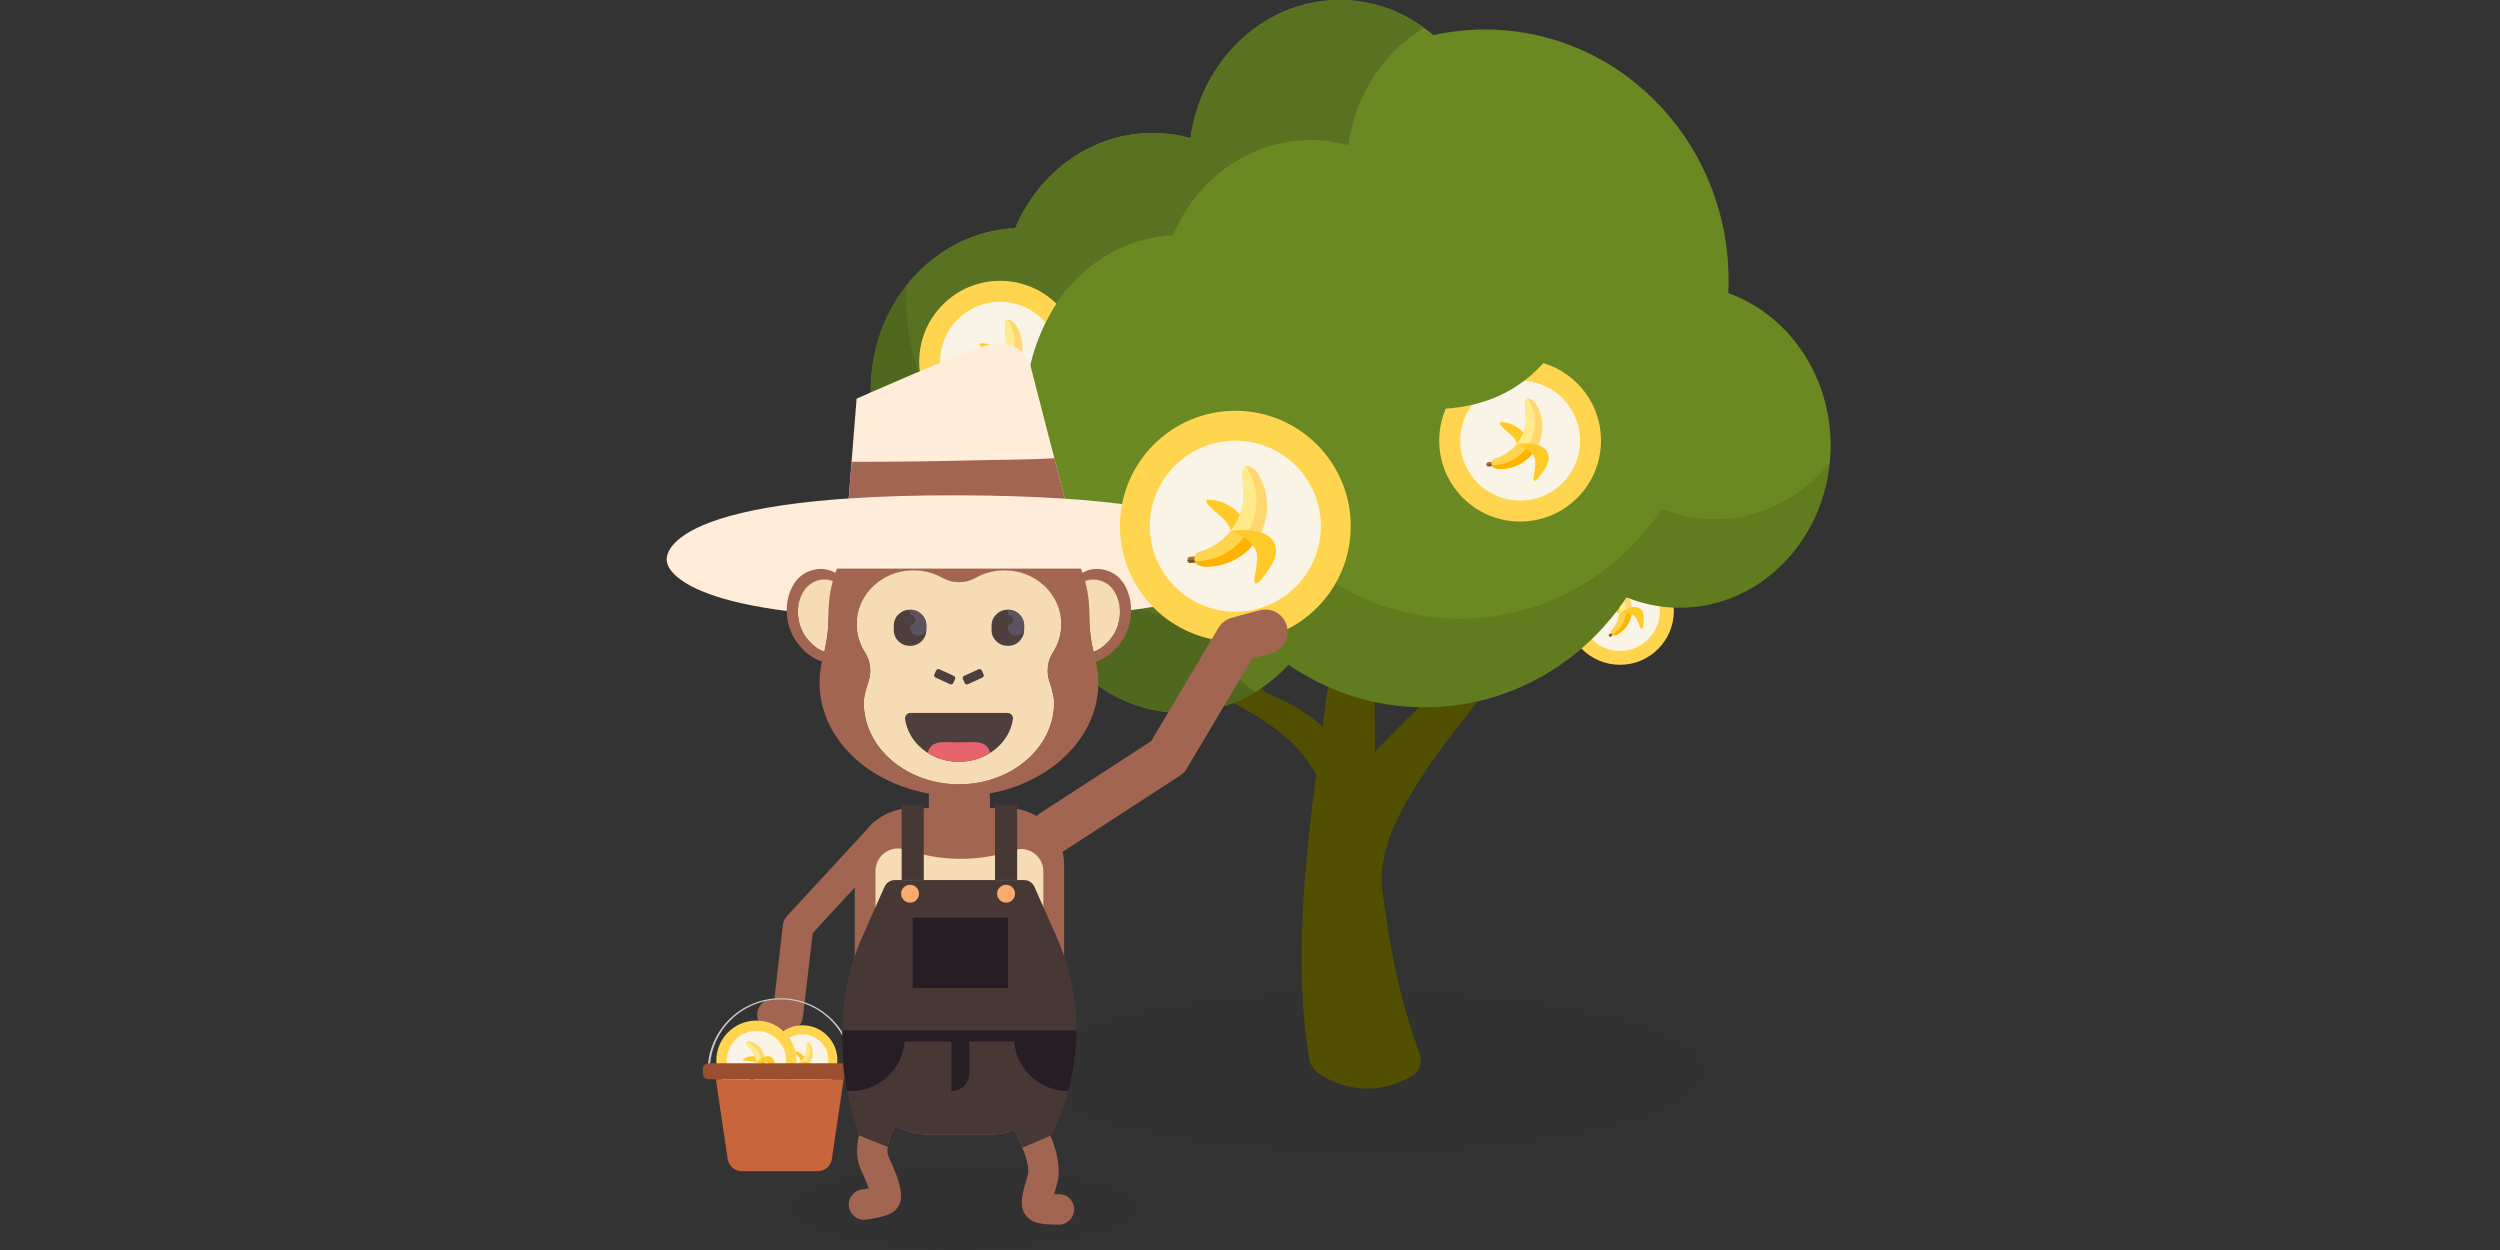 <svg width="240" height="120" viewBox="0 0 240 120" fill="none" xmlns="http://www.w3.org/2000/svg">
<rect x="0" y="0" width="240" height="120" fill="#333333" stroke="none"/>
<g opacity="0.2">
<path opacity="0.2" d="M131.207 106.338C139.11 106.338 145.518 104.796 145.518 102.894C145.518 100.991 139.11 99.449 131.207 99.449C123.303 99.449 116.896 100.991 116.896 102.894C116.896 104.796 123.303 106.338 131.207 106.338Z" fill="#271D24"/>
</g>
<g opacity="0.2">
<path opacity="0.2" d="M131.206 110.717C149.146 110.717 163.689 107.214 163.689 102.893C163.689 98.572 149.146 95.069 131.206 95.069C113.267 95.069 98.724 98.572 98.724 102.893C98.724 107.214 113.267 110.717 131.206 110.717Z" fill="#271D24"/>
</g>
<path d="M155.518 63.821C158.373 63.821 160.688 61.507 160.688 58.652C160.688 55.797 158.373 53.482 155.518 53.482C152.663 53.482 150.349 55.797 150.349 58.652C150.349 61.507 152.663 63.821 155.518 63.821Z" fill="#FFD54F"/>
<path d="M155.519 62.485C157.636 62.485 159.352 60.769 159.352 58.652C159.352 56.535 157.636 54.819 155.519 54.819C153.402 54.819 151.686 56.535 151.686 58.652C151.686 60.769 153.402 62.485 155.519 62.485Z" fill="#FAF4E6"/>
<path d="M155.613 59.109C155.613 59.109 155.421 58.732 154.72 58.613C153.719 58.441 153.566 58.36 154.168 58.122C154.77 57.883 155.444 58.102 155.444 58.102" fill="#FFCA28"/>
<path d="M155.055 60.801L154.9 60.579L154.465 60.887C154.42 60.917 154.409 60.981 154.44 61.025L154.481 61.084C154.512 61.128 154.575 61.139 154.62 61.109L155.055 60.801Z" fill="#AC752C"/>
<path d="M155.055 60.8L154.978 60.69L154.459 61.053L154.478 61.081C154.509 61.125 154.573 61.136 154.617 61.105L155.055 60.8Z" fill="#7D551F"/>
<path d="M156.6 58.801C156.467 58.763 156.337 58.749 156.198 58.746C156.065 58.743 155.932 58.76 155.801 58.771C155.685 58.782 155.574 58.779 155.463 58.818C155.463 58.826 155.463 58.835 155.46 58.846C155.457 58.857 155.457 58.865 155.457 58.873C155.455 58.893 155.455 58.915 155.452 58.934C155.452 58.937 155.452 58.94 155.452 58.943C155.452 58.951 155.449 58.959 155.449 58.968C155.449 58.976 155.446 58.987 155.446 58.995C155.443 59.015 155.441 59.037 155.438 59.056C155.427 59.118 155.416 59.179 155.402 59.24C155.399 59.251 155.396 59.259 155.394 59.27C155.391 59.287 155.385 59.303 155.38 59.32C155.377 59.331 155.374 59.342 155.371 59.353C155.369 59.364 155.366 59.376 155.36 59.387C155.36 59.389 155.357 59.392 155.357 59.395C155.352 59.411 155.346 59.428 155.341 59.448C155.338 59.45 155.338 59.456 155.338 59.459C155.335 59.467 155.335 59.472 155.333 59.478L155.324 59.498C155.319 59.514 155.313 59.531 155.308 59.547C155.299 59.572 155.291 59.595 155.28 59.62C155.272 59.639 155.266 59.658 155.258 59.678C155.255 59.681 155.255 59.686 155.252 59.689C155.247 59.706 155.238 59.719 155.233 59.736C155.233 59.736 155.233 59.736 155.233 59.739C155.222 59.764 155.211 59.789 155.197 59.814C155.172 59.864 155.144 59.913 155.116 59.963C155.064 60.055 155.008 60.141 154.947 60.224C154.922 60.26 154.894 60.296 154.864 60.33C154.85 60.346 154.836 60.366 154.819 60.382C154.806 60.396 154.794 60.413 154.781 60.427C154.761 60.446 154.745 60.465 154.725 60.485C154.725 60.485 154.72 60.49 154.714 60.502C154.711 60.504 154.711 60.51 154.709 60.513C154.709 60.515 154.706 60.518 154.706 60.518C154.706 60.521 154.703 60.524 154.703 60.526C154.67 60.59 154.659 60.66 154.67 60.729C154.67 60.732 154.67 60.734 154.67 60.734C154.678 60.779 154.697 60.823 154.725 60.862C154.739 60.884 154.758 60.904 154.778 60.923C154.792 60.937 154.806 60.948 154.822 60.959C154.878 60.992 154.947 61.001 155.014 60.995C155.152 60.981 155.296 60.906 155.382 60.856C156.101 60.41 156.572 59.656 156.658 58.812C156.636 58.812 156.619 58.807 156.6 58.801Z" fill="#FFB300"/>
<path d="M155.802 58.77C155.685 58.782 155.574 58.779 155.463 58.818C155.463 58.826 155.463 58.834 155.46 58.845C155.458 58.856 155.458 58.865 155.458 58.873C155.458 58.881 155.455 58.892 155.455 58.901C155.455 58.912 155.452 58.923 155.452 58.934C155.452 58.937 155.452 58.94 155.452 58.942C155.452 58.951 155.449 58.959 155.449 58.967C155.449 58.976 155.447 58.987 155.447 58.995C155.447 59.003 155.444 59.014 155.441 59.023C155.438 59.034 155.438 59.045 155.436 59.056C155.433 59.076 155.43 59.092 155.424 59.112C155.424 59.114 155.424 59.117 155.422 59.123C155.419 59.131 155.419 59.139 155.416 59.15C155.413 59.17 155.408 59.189 155.402 59.209C155.399 59.22 155.397 59.231 155.394 59.242C155.391 59.253 155.388 59.261 155.386 59.273C155.383 59.289 155.377 59.306 155.372 59.322C155.369 59.334 155.366 59.345 155.363 59.356C155.361 59.367 155.358 59.378 155.352 59.389C155.352 59.392 155.35 59.395 155.35 59.397C155.344 59.414 155.338 59.431 155.333 59.45C155.33 59.453 155.33 59.458 155.33 59.461L155.325 59.48L155.316 59.5C155.311 59.517 155.305 59.533 155.3 59.55C155.294 59.566 155.289 59.58 155.283 59.594C155.28 59.602 155.277 59.611 155.272 59.622C155.264 59.641 155.258 59.661 155.247 59.68C155.244 59.683 155.244 59.688 155.241 59.691C155.236 59.708 155.227 59.722 155.222 59.738C155.222 59.738 155.222 59.738 155.222 59.741C155.216 59.752 155.211 59.766 155.205 59.777C155.2 59.788 155.194 59.802 155.186 59.816C155.178 59.836 155.166 59.852 155.158 59.869L155.142 59.897C155.13 59.919 155.117 59.941 155.105 59.966C155.097 59.98 155.089 59.996 155.078 60.01C155.064 60.032 155.05 60.055 155.036 60.077C155.028 60.091 155.017 60.107 155.008 60.121C154.995 60.143 154.978 60.166 154.964 60.188C154.953 60.202 154.945 60.215 154.936 60.229C154.92 60.254 154.9 60.276 154.884 60.299L154.861 60.326C154.859 60.329 154.856 60.332 154.853 60.337C154.839 60.354 154.825 60.373 154.809 60.39C154.795 60.404 154.784 60.421 154.77 60.434C154.75 60.454 154.734 60.473 154.714 60.493C154.714 60.493 154.709 60.498 154.703 60.509C154.701 60.512 154.701 60.518 154.698 60.52C154.698 60.523 154.695 60.526 154.695 60.526C154.695 60.529 154.692 60.532 154.692 60.534C154.659 60.598 154.648 60.667 154.659 60.737C154.659 60.74 154.659 60.742 154.659 60.742C154.667 60.787 154.687 60.831 154.714 60.87C154.728 60.892 154.748 60.912 154.767 60.931L154.77 60.928C154.983 60.803 155.18 60.648 155.352 60.468C155.374 60.443 155.399 60.418 155.422 60.393C155.815 59.955 156.057 59.397 156.107 58.809C156.109 58.79 156.109 58.768 156.109 58.748C156.012 58.751 155.907 58.762 155.802 58.77Z" fill="#FFD54F"/>
<path d="M156.664 58.696L156.112 58.807L155.452 58.94C155.452 58.937 155.452 58.934 155.452 58.931C155.452 58.92 155.455 58.909 155.455 58.898C155.455 58.89 155.458 58.879 155.458 58.87C155.458 58.862 155.46 58.851 155.46 58.843C155.463 58.82 155.463 58.795 155.466 58.773C155.466 58.757 155.466 58.743 155.469 58.726C155.469 58.696 155.471 58.665 155.471 58.635C155.471 58.623 155.471 58.612 155.471 58.604C155.471 58.601 155.471 58.599 155.471 58.596C155.471 58.576 155.471 58.56 155.471 58.54C155.471 58.521 155.469 58.502 155.469 58.482C155.469 58.46 155.466 58.438 155.463 58.416C155.463 58.396 155.46 58.379 155.458 58.36C155.455 58.341 155.455 58.321 155.452 58.302C155.452 58.296 155.449 58.288 155.449 58.282C155.446 58.269 155.446 58.257 155.444 58.244V58.241C155.441 58.221 155.438 58.202 155.435 58.185C155.435 58.18 155.435 58.177 155.433 58.171L155.43 58.16C155.427 58.147 155.424 58.135 155.421 58.121C155.419 58.11 155.419 58.099 155.416 58.091C155.413 58.08 155.413 58.069 155.41 58.058L155.408 58.049C155.405 58.044 155.405 58.035 155.402 58.03C155.399 58.024 155.399 58.016 155.396 58.011C155.385 57.966 155.374 57.922 155.363 57.877C155.358 57.855 155.352 57.833 155.344 57.811C155.335 57.78 155.324 57.747 155.313 57.717L155.311 57.706C155.311 57.703 155.308 57.7 155.308 57.697C155.294 57.661 155.283 57.625 155.269 57.589C155.263 57.578 155.261 57.564 155.255 57.553C155.25 57.542 155.244 57.531 155.241 57.517C155.236 57.503 155.23 57.489 155.222 57.475C155.219 57.467 155.213 57.459 155.211 57.45C155.205 57.437 155.197 57.42 155.188 57.406C155.183 57.392 155.175 57.378 155.169 57.364C155.158 57.339 155.144 57.317 155.133 57.295C155.127 57.284 155.119 57.273 155.114 57.259C155.111 57.253 155.108 57.251 155.105 57.245C155.103 57.24 155.1 57.237 155.097 57.231C155.091 57.223 155.086 57.215 155.083 57.206C155.078 57.195 155.072 57.187 155.066 57.176C155.047 57.142 155.025 57.112 155.005 57.079C155.005 57.076 155.003 57.076 155.003 57.073C154.983 57.045 154.964 57.015 154.942 56.987C154.861 56.868 154.639 56.605 154.54 56.388C154.492 56.288 154.473 56.197 154.503 56.133C154.506 56.125 154.512 56.116 154.517 56.111C154.523 56.102 154.528 56.097 154.537 56.091C154.601 56.039 154.681 56.017 154.761 56.014C154.925 56.005 155.089 56.066 155.105 56.075C156.109 56.56 156.725 57.592 156.664 58.696Z" fill="#FFD770"/>
<path d="M156.112 58.809C156.181 57.986 155.876 57.14 155.213 56.546C155.05 56.402 154.872 56.274 154.678 56.172C154.65 56.158 154.623 56.144 154.595 56.13C154.578 56.122 154.559 56.114 154.542 56.105C154.537 56.111 154.528 56.119 154.523 56.125C154.517 56.133 154.512 56.139 154.509 56.147C154.478 56.211 154.498 56.302 154.545 56.402C154.645 56.621 154.867 56.882 154.947 57.001C154.969 57.029 154.989 57.059 155.008 57.087C155.008 57.09 155.011 57.09 155.011 57.093C155.033 57.126 155.052 57.156 155.072 57.19C155.075 57.192 155.075 57.195 155.077 57.198L155.088 57.217C155.094 57.226 155.1 57.234 155.102 57.242C155.105 57.248 155.108 57.251 155.111 57.256C155.113 57.259 155.116 57.264 155.119 57.27C155.127 57.281 155.133 57.292 155.138 57.306C155.152 57.328 155.163 57.353 155.174 57.375C155.18 57.389 155.188 57.403 155.194 57.417C155.202 57.431 155.208 57.448 155.216 57.461C155.219 57.47 155.224 57.478 155.227 57.486C155.233 57.5 155.241 57.514 155.247 57.528C155.252 57.539 155.258 57.553 155.26 57.564C155.263 57.575 155.272 57.589 155.274 57.6C155.288 57.636 155.302 57.672 155.313 57.708C155.313 57.711 155.316 57.714 155.316 57.717L155.319 57.728C155.33 57.758 155.341 57.789 155.349 57.822C155.355 57.844 155.363 57.866 155.369 57.889C155.38 57.933 155.391 57.977 155.402 58.022C155.405 58.03 155.405 58.035 155.407 58.041C155.407 58.047 155.41 58.055 155.413 58.06L155.416 58.069C155.419 58.08 155.421 58.091 155.421 58.102C155.421 58.113 155.424 58.124 155.427 58.133C155.43 58.147 155.432 58.158 155.435 58.171L155.438 58.182C155.438 58.185 155.438 58.191 155.441 58.196C155.443 58.216 155.446 58.235 155.449 58.252V58.255C155.452 58.269 155.452 58.28 155.455 58.293C155.455 58.299 155.457 58.304 155.457 58.313C155.46 58.332 155.46 58.352 155.463 58.371C155.466 58.391 155.466 58.407 155.468 58.427C155.471 58.449 155.471 58.471 155.474 58.493C155.474 58.513 155.474 58.532 155.477 58.551C155.477 58.571 155.477 58.587 155.477 58.607C155.477 58.61 155.477 58.612 155.477 58.615C155.477 58.626 155.477 58.635 155.477 58.646C155.477 58.676 155.477 58.707 155.474 58.737C155.474 58.754 155.471 58.768 155.471 58.784C155.471 58.809 155.468 58.831 155.466 58.854C155.466 58.862 155.463 58.873 155.463 58.881C155.463 58.89 155.46 58.901 155.46 58.909C155.46 58.92 155.457 58.931 155.457 58.942C155.457 58.945 155.457 58.948 155.457 58.951L156.112 58.809Z" fill="#FFEA8C"/>
<path d="M155.452 58.943C155.452 58.943 156.051 58.834 156.362 58.912C156.853 59.034 157.025 59.059 157.399 60.088C157.413 60.127 157.427 60.163 157.443 60.199C157.518 60.362 157.735 60.762 157.798 59.5C157.876 57.983 156.664 58.294 156.664 58.294C156.223 58.413 155.815 58.643 155.452 58.943Z" fill="#FFCA28"/>
<path d="M75.633 98.938H75.544L74.105 98.852C73.298 98.825 72.665 98.145 72.693 97.338C72.721 96.531 73.4 95.899 74.207 95.926C74.23 95.926 74.255 95.929 74.277 95.932H74.332L75.164 88.771C75.2 88.463 75.334 88.175 75.542 87.947L83.787 79.014C84.367 78.448 85.293 78.459 85.859 79.039C86.383 79.574 86.416 80.417 85.939 80.994L78.018 89.578L77.081 97.638C77.003 98.378 76.376 98.936 75.633 98.938Z" fill="#A16552"/>
<path d="M77.039 105.123C78.888 105.123 80.387 103.624 80.387 101.775C80.387 99.927 78.888 98.428 77.039 98.428C75.191 98.428 73.692 99.927 73.692 101.775C73.692 103.624 75.191 105.123 77.039 105.123Z" fill="#FFD54F"/>
<path d="M77.039 104.258C78.41 104.258 79.522 103.146 79.522 101.775C79.522 100.405 78.41 99.293 77.039 99.293C75.668 99.293 74.557 100.405 74.557 101.775C74.557 103.146 75.668 104.258 77.039 104.258Z" fill="#FAF4E6"/>
<path d="M76.909 102.048C76.909 102.048 76.959 101.778 76.648 101.44C76.201 100.955 76.154 100.855 76.559 100.971C76.964 101.085 77.222 101.465 77.222 101.465" fill="#FFCA28"/>
<path d="M75.955 102.696L75.963 102.521L75.619 102.508C75.583 102.505 75.553 102.532 75.553 102.569L75.55 102.613C75.547 102.649 75.575 102.679 75.611 102.679L75.955 102.696Z" fill="#AC752C"/>
<path d="M75.955 102.696L75.957 102.607L75.547 102.591V102.613C75.544 102.649 75.572 102.68 75.608 102.68L75.955 102.696Z" fill="#7D551F"/>
<path d="M77.536 102.277C77.483 102.205 77.422 102.147 77.353 102.091C77.286 102.039 77.211 101.994 77.139 101.947C77.075 101.906 77.02 101.861 76.948 101.839C76.945 101.845 76.939 101.847 76.936 101.853C76.934 101.859 76.928 101.861 76.925 101.867C76.917 101.878 76.906 101.886 76.898 101.897L76.895 101.9C76.892 101.903 76.887 101.908 76.884 101.911C76.881 101.914 76.876 101.92 76.87 101.925C76.862 101.933 76.85 101.945 76.842 101.953C76.812 101.981 76.784 102.006 76.751 102.033C76.745 102.039 76.74 102.042 76.734 102.047C76.726 102.053 76.717 102.061 76.709 102.067C76.704 102.072 76.698 102.075 76.69 102.08C76.681 102.086 76.679 102.089 76.67 102.094L76.668 102.097C76.659 102.103 76.648 102.111 76.64 102.116C76.637 102.119 76.634 102.119 76.634 102.122C76.631 102.125 76.626 102.128 76.623 102.13L76.612 102.139C76.601 102.144 76.593 102.153 76.582 102.158C76.568 102.166 76.554 102.175 76.54 102.183C76.529 102.189 76.518 102.197 76.504 102.202C76.501 102.202 76.498 102.205 76.498 102.205C76.49 102.211 76.479 102.216 76.471 102.222C76.454 102.23 76.44 102.238 76.423 102.247C76.39 102.263 76.357 102.277 76.324 102.294C76.263 102.319 76.199 102.344 76.132 102.361C76.105 102.369 76.077 102.377 76.049 102.383C76.035 102.385 76.021 102.388 76.005 102.391C75.991 102.394 75.98 102.397 75.966 102.399C75.949 102.402 75.933 102.405 75.913 102.408C75.913 102.408 75.908 102.41 75.899 102.413C75.897 102.413 75.894 102.416 75.891 102.416C75.888 102.416 75.888 102.419 75.885 102.419C75.883 102.419 75.883 102.422 75.88 102.422C75.838 102.441 75.805 102.474 75.783 102.513C75.783 102.513 75.783 102.516 75.78 102.516C75.766 102.544 75.761 102.571 75.758 102.602C75.758 102.618 75.758 102.635 75.761 102.654C75.763 102.666 75.766 102.679 75.769 102.691C75.785 102.729 75.816 102.76 75.852 102.785C75.927 102.832 76.032 102.851 76.096 102.86C76.642 102.915 77.183 102.713 77.558 102.313C77.549 102.299 77.544 102.288 77.536 102.277Z" fill="#FFB300"/>
<path d="M77.139 101.947C77.075 101.906 77.02 101.861 76.948 101.839C76.945 101.845 76.939 101.847 76.937 101.853C76.934 101.859 76.928 101.861 76.926 101.867C76.923 101.872 76.917 101.875 76.915 101.881C76.909 101.886 76.903 101.892 76.898 101.897L76.895 101.9C76.892 101.903 76.887 101.908 76.884 101.911C76.881 101.914 76.876 101.92 76.87 101.925C76.865 101.931 76.862 101.933 76.856 101.939C76.851 101.944 76.845 101.95 76.84 101.953C76.831 101.961 76.82 101.969 76.812 101.978C76.809 101.981 76.809 101.981 76.806 101.983C76.801 101.986 76.798 101.992 76.793 101.994C76.784 102.003 76.773 102.011 76.762 102.019C76.756 102.025 76.751 102.028 76.745 102.033C76.74 102.039 76.734 102.042 76.729 102.047C76.72 102.053 76.712 102.061 76.704 102.067C76.698 102.072 76.693 102.075 76.684 102.08C76.679 102.086 76.673 102.089 76.665 102.094L76.662 102.097C76.654 102.103 76.643 102.111 76.634 102.116C76.632 102.119 76.629 102.119 76.629 102.122L76.618 102.13L76.607 102.139C76.596 102.144 76.587 102.153 76.576 102.158C76.568 102.164 76.559 102.169 76.548 102.175C76.543 102.177 76.537 102.18 76.532 102.183C76.521 102.189 76.51 102.197 76.496 102.202C76.493 102.202 76.49 102.205 76.49 102.205C76.482 102.211 76.471 102.216 76.463 102.222C76.454 102.225 76.449 102.23 76.44 102.233C76.432 102.236 76.424 102.241 76.415 102.247C76.404 102.252 76.393 102.258 76.379 102.263L76.36 102.272C76.346 102.28 76.329 102.286 76.313 102.291C76.302 102.297 76.29 102.3 76.282 102.305C76.266 102.311 76.252 102.316 76.235 102.322C76.224 102.324 76.213 102.33 76.202 102.333C76.185 102.338 76.168 102.344 76.152 102.349C76.141 102.352 76.132 102.355 76.121 102.358C76.102 102.363 76.085 102.369 76.066 102.372L76.044 102.377C76.041 102.377 76.038 102.377 76.035 102.38C76.022 102.383 76.008 102.385 75.991 102.388C75.977 102.391 75.966 102.394 75.952 102.397C75.936 102.399 75.919 102.402 75.9 102.405C75.9 102.405 75.894 102.408 75.886 102.41C75.883 102.41 75.88 102.413 75.877 102.413C75.874 102.413 75.874 102.416 75.872 102.416C75.869 102.416 75.869 102.419 75.866 102.419C75.825 102.438 75.791 102.471 75.769 102.51C75.769 102.51 75.769 102.513 75.766 102.513C75.752 102.541 75.747 102.569 75.744 102.599C75.744 102.616 75.744 102.632 75.747 102.652H75.75C75.91 102.671 76.071 102.668 76.23 102.646C76.252 102.643 76.274 102.641 76.293 102.635C76.671 102.566 77.012 102.374 77.269 102.091C77.278 102.083 77.286 102.072 77.294 102.061C77.253 102.019 77.195 101.983 77.139 101.947Z" fill="#FFD54F"/>
<path d="M77.61 102.25L77.283 102.089L76.892 101.898L76.895 101.895C76.9 101.889 76.906 101.884 76.912 101.878C76.914 101.873 76.92 101.87 76.923 101.864C76.928 101.859 76.931 101.856 76.934 101.85C76.945 101.839 76.953 101.828 76.964 101.817C76.97 101.809 76.978 101.803 76.984 101.795C76.998 101.781 77.009 101.764 77.02 101.748C77.025 101.742 77.028 101.737 77.031 101.731C77.031 101.728 77.034 101.728 77.034 101.726C77.039 101.717 77.047 101.706 77.056 101.698C77.064 101.69 77.07 101.678 77.078 101.667C77.086 101.656 77.095 101.642 77.103 101.631C77.108 101.62 77.117 101.612 77.122 101.601C77.128 101.59 77.136 101.579 77.142 101.568C77.144 101.565 77.147 101.559 77.147 101.556C77.153 101.548 77.156 101.543 77.161 101.534C77.161 101.534 77.161 101.534 77.161 101.531C77.167 101.52 77.172 101.509 77.18 101.498C77.18 101.495 77.183 101.493 77.183 101.49L77.186 101.484C77.189 101.476 77.194 101.468 77.197 101.462C77.2 101.457 77.203 101.451 77.208 101.443C77.214 101.434 77.214 101.432 77.217 101.423L77.219 101.418C77.222 101.415 77.222 101.409 77.225 101.407C77.228 101.404 77.228 101.398 77.23 101.396C77.242 101.368 77.255 101.343 77.266 101.315C77.272 101.301 77.278 101.287 77.283 101.274C77.291 101.254 77.297 101.235 77.305 101.213L77.308 101.207C77.308 101.204 77.308 101.204 77.311 101.201C77.319 101.179 77.325 101.154 77.333 101.129C77.336 101.121 77.339 101.113 77.339 101.104C77.341 101.096 77.341 101.088 77.344 101.079C77.347 101.071 77.35 101.06 77.35 101.052C77.35 101.046 77.353 101.041 77.353 101.035C77.355 101.024 77.358 101.013 77.358 101.005C77.361 100.996 77.361 100.985 77.364 100.977C77.366 100.96 77.369 100.944 77.372 100.927C77.375 100.919 77.375 100.91 77.375 100.902C77.375 100.899 77.375 100.896 77.375 100.894C77.375 100.891 77.375 100.888 77.375 100.882C77.375 100.877 77.377 100.869 77.377 100.863C77.377 100.855 77.38 100.849 77.38 100.841C77.383 100.816 77.386 100.791 77.386 100.766V100.763C77.386 100.741 77.388 100.719 77.388 100.694C77.394 100.6 77.386 100.378 77.419 100.228C77.436 100.159 77.461 100.103 77.502 100.084C77.508 100.081 77.513 100.078 77.519 100.078C77.524 100.078 77.53 100.075 77.535 100.075C77.588 100.073 77.638 100.095 77.683 100.123C77.769 100.184 77.829 100.278 77.835 100.289C78.171 100.935 78.076 101.706 77.61 102.25Z" fill="#FFD770"/>
<path d="M77.283 102.089C77.644 101.692 77.821 101.14 77.716 100.572C77.691 100.433 77.647 100.297 77.588 100.17C77.58 100.15 77.572 100.134 77.563 100.114C77.558 100.103 77.552 100.092 77.547 100.081C77.541 100.081 77.536 100.081 77.53 100.084C77.525 100.087 77.519 100.087 77.513 100.089C77.472 100.112 77.447 100.164 77.43 100.234C77.394 100.386 77.405 100.605 77.4 100.7C77.4 100.722 77.397 100.744 77.397 100.769V100.772C77.394 100.797 77.394 100.822 77.391 100.847C77.391 100.849 77.391 100.852 77.391 100.852L77.389 100.869C77.389 100.874 77.386 100.883 77.386 100.888C77.386 100.891 77.386 100.894 77.386 100.899C77.386 100.902 77.386 100.905 77.386 100.908C77.386 100.916 77.383 100.924 77.383 100.932C77.38 100.949 77.378 100.966 77.375 100.982C77.372 100.991 77.372 101.002 77.369 101.01C77.367 101.021 77.364 101.032 77.364 101.041C77.364 101.046 77.361 101.052 77.361 101.057C77.358 101.068 77.355 101.077 77.355 101.085C77.353 101.093 77.35 101.102 77.35 101.11C77.347 101.118 77.344 101.127 77.344 101.135C77.339 101.16 77.33 101.182 77.322 101.207C77.322 101.21 77.322 101.21 77.319 101.213L77.317 101.218C77.311 101.238 77.303 101.26 77.294 101.279C77.289 101.293 77.283 101.307 77.278 101.321C77.267 101.349 77.255 101.376 77.242 101.401C77.239 101.407 77.239 101.41 77.236 101.412C77.233 101.415 77.233 101.421 77.231 101.423L77.228 101.429C77.225 101.434 77.222 101.443 77.219 101.448C77.217 101.454 77.214 101.459 77.208 101.468C77.206 101.476 77.2 101.482 77.197 101.49L77.195 101.495C77.195 101.498 77.192 101.501 77.192 101.504C77.186 101.515 77.181 101.526 77.172 101.537C77.172 101.537 77.172 101.537 77.172 101.54C77.17 101.548 77.164 101.554 77.159 101.562C77.156 101.565 77.156 101.568 77.153 101.573C77.145 101.584 77.139 101.595 77.133 101.606C77.128 101.618 77.12 101.626 77.114 101.637C77.106 101.648 77.097 101.662 77.089 101.673C77.084 101.684 77.075 101.692 77.067 101.703C77.059 101.715 77.053 101.723 77.045 101.731C77.045 101.734 77.042 101.734 77.042 101.737C77.039 101.742 77.034 101.748 77.031 101.753C77.02 101.77 77.006 101.784 76.995 101.801C76.989 101.809 76.981 101.814 76.975 101.823C76.964 101.834 76.956 101.845 76.945 101.856C76.942 101.862 76.937 101.864 76.934 101.87C76.931 101.875 76.925 101.878 76.923 101.884C76.917 101.889 76.912 101.895 76.906 101.9L76.903 101.903L77.283 102.089Z" fill="#FFEA8C"/>
<path d="M76.892 101.897C76.892 101.897 77.244 102.078 77.372 102.241C77.574 102.499 77.655 102.58 77.441 103.256C77.433 103.281 77.427 103.306 77.422 103.331C77.394 103.445 77.35 103.736 77.879 103.112C78.52 102.363 77.774 102.044 77.774 102.044C77.497 101.931 77.197 101.886 76.892 101.897Z" fill="#FFCA28"/>
<path d="M72.613 105.667C74.737 105.667 76.46 103.945 76.46 101.82C76.46 99.696 74.737 97.974 72.613 97.974C70.488 97.974 68.766 99.696 68.766 101.82C68.766 103.945 70.488 105.667 72.613 105.667Z" fill="#FFD54F"/>
<path d="M72.613 104.671C74.187 104.671 75.464 103.395 75.464 101.82C75.464 100.245 74.187 98.969 72.613 98.969C71.038 98.969 69.762 100.245 69.762 101.82C69.762 103.395 71.038 104.671 72.613 104.671Z" fill="#FAF4E6"/>
<path d="M72.729 102.147C72.729 102.147 72.549 101.89 72.022 101.87C71.265 101.845 71.146 101.801 71.567 101.562C71.986 101.324 72.507 101.418 72.507 101.418" fill="#FFCA28"/>
<path d="M72.488 103.451L72.352 103.304L72.061 103.573C72.03 103.601 72.03 103.648 72.058 103.678L72.094 103.717C72.122 103.748 72.169 103.748 72.2 103.72L72.488 103.451Z" fill="#AC752C"/>
<path d="M72.488 103.451L72.419 103.376L72.075 103.698L72.091 103.717C72.119 103.748 72.166 103.748 72.197 103.72L72.488 103.451Z" fill="#7D551F"/>
<path d="M73.425 101.823C73.323 101.809 73.226 101.812 73.123 101.823C73.026 101.834 72.929 101.859 72.832 101.881C72.746 101.901 72.665 101.912 72.588 101.95C72.588 101.956 72.588 101.964 72.588 101.97C72.588 101.975 72.588 101.984 72.588 101.989C72.588 102.003 72.591 102.02 72.591 102.036C72.591 102.039 72.591 102.039 72.591 102.042C72.591 102.048 72.591 102.056 72.591 102.061C72.591 102.067 72.591 102.075 72.591 102.084C72.591 102.1 72.591 102.114 72.591 102.131C72.591 102.178 72.588 102.222 72.582 102.269C72.582 102.278 72.579 102.286 72.579 102.292C72.579 102.303 72.577 102.317 72.574 102.328C72.574 102.336 72.571 102.344 72.571 102.355C72.571 102.364 72.568 102.372 72.568 102.38C72.568 102.383 72.568 102.383 72.568 102.386C72.566 102.4 72.566 102.414 72.563 102.425C72.563 102.427 72.563 102.43 72.56 102.433C72.56 102.439 72.557 102.444 72.557 102.45L72.555 102.466C72.552 102.48 72.549 102.494 72.546 102.505C72.543 102.525 72.538 102.541 72.532 102.561C72.53 102.574 72.524 102.591 72.521 102.605C72.521 102.608 72.519 102.611 72.519 102.613C72.516 102.624 72.513 102.638 72.507 102.649C72.502 102.669 72.496 102.688 72.488 102.708C72.474 102.746 72.46 102.788 72.444 102.827C72.416 102.899 72.383 102.968 72.344 103.038C72.327 103.068 72.311 103.096 72.294 103.124C72.285 103.137 72.277 103.151 72.266 103.168C72.258 103.179 72.249 103.193 72.241 103.204C72.23 103.221 72.219 103.237 72.208 103.254C72.208 103.254 72.205 103.259 72.2 103.268C72.2 103.271 72.197 103.273 72.197 103.276C72.197 103.279 72.197 103.279 72.194 103.282C72.194 103.284 72.194 103.284 72.191 103.287C72.175 103.337 72.172 103.39 72.188 103.44C72.188 103.443 72.188 103.443 72.191 103.445C72.202 103.479 72.222 103.509 72.244 103.534C72.258 103.548 72.272 103.562 72.288 103.573C72.299 103.581 72.313 103.59 72.324 103.595C72.369 103.614 72.419 103.614 72.469 103.603C72.568 103.578 72.668 103.509 72.727 103.465C73.212 103.063 73.484 102.458 73.461 101.828C73.453 101.826 73.439 101.826 73.425 101.823Z" fill="#FFB300"/>
<path d="M72.835 101.881C72.749 101.901 72.668 101.912 72.59 101.951C72.59 101.956 72.59 101.965 72.59 101.97C72.59 101.976 72.59 101.984 72.59 101.99C72.59 101.995 72.59 102.003 72.59 102.009C72.59 102.017 72.59 102.026 72.59 102.034C72.59 102.037 72.59 102.037 72.59 102.04C72.59 102.045 72.59 102.053 72.59 102.059C72.59 102.065 72.59 102.073 72.59 102.081C72.59 102.087 72.59 102.095 72.59 102.103C72.59 102.112 72.59 102.12 72.59 102.128C72.59 102.142 72.59 102.156 72.588 102.17C72.588 102.173 72.588 102.175 72.588 102.178C72.588 102.184 72.588 102.192 72.588 102.198C72.588 102.212 72.585 102.228 72.585 102.242C72.585 102.25 72.585 102.259 72.582 102.267C72.579 102.275 72.579 102.284 72.579 102.289C72.579 102.303 72.576 102.314 72.574 102.325C72.574 102.334 72.571 102.342 72.571 102.353C72.571 102.364 72.568 102.37 72.568 102.378C72.568 102.381 72.568 102.381 72.568 102.383C72.565 102.397 72.563 102.411 72.563 102.422C72.563 102.425 72.563 102.428 72.56 102.431L72.557 102.447L72.554 102.464C72.552 102.478 72.549 102.492 72.546 102.503C72.543 102.514 72.54 102.525 72.538 102.539C72.535 102.544 72.535 102.553 72.532 102.558C72.529 102.572 72.524 102.589 72.521 102.603C72.521 102.605 72.518 102.608 72.518 102.611C72.516 102.622 72.513 102.636 72.507 102.647C72.504 102.655 72.502 102.666 72.499 102.675C72.496 102.683 72.493 102.694 72.491 102.705C72.485 102.719 72.48 102.733 72.477 102.747L72.468 102.769C72.463 102.788 72.454 102.805 72.449 102.824C72.443 102.836 72.438 102.849 72.435 102.86C72.427 102.877 72.418 102.897 72.413 102.913C72.407 102.924 72.402 102.935 72.396 102.949C72.388 102.966 72.38 102.985 72.368 103.002C72.363 103.013 72.357 103.024 72.352 103.035C72.341 103.055 72.33 103.074 72.319 103.093L72.305 103.116C72.302 103.118 72.302 103.121 72.299 103.124C72.291 103.138 72.282 103.152 72.272 103.168C72.263 103.179 72.255 103.193 72.246 103.204C72.235 103.221 72.224 103.238 72.213 103.254C72.213 103.254 72.21 103.26 72.205 103.268C72.205 103.271 72.202 103.274 72.202 103.276C72.202 103.279 72.202 103.279 72.199 103.282C72.197 103.285 72.199 103.285 72.197 103.288C72.18 103.338 72.177 103.39 72.194 103.44C72.194 103.443 72.194 103.443 72.197 103.446C72.208 103.479 72.227 103.509 72.249 103.534C72.263 103.548 72.277 103.562 72.294 103.573L72.296 103.57C72.441 103.457 72.571 103.324 72.679 103.174C72.693 103.154 72.71 103.132 72.724 103.113C72.97 102.75 73.09 102.314 73.067 101.876C73.067 101.862 73.065 101.845 73.065 101.832C72.984 101.845 72.909 101.865 72.835 101.881Z" fill="#FFD54F"/>
<path d="M73.462 101.74L73.068 101.878L72.596 102.045C72.596 102.042 72.596 102.042 72.596 102.039C72.596 102.031 72.596 102.023 72.596 102.014C72.596 102.009 72.596 102 72.596 101.995C72.596 101.989 72.596 101.981 72.596 101.975C72.596 101.959 72.593 101.939 72.593 101.923C72.593 101.912 72.591 101.901 72.591 101.89C72.588 101.867 72.585 101.845 72.582 101.823C72.582 101.815 72.579 101.806 72.579 101.801C72.579 101.798 72.579 101.795 72.579 101.792C72.577 101.779 72.574 101.765 72.574 101.754C72.571 101.74 72.568 101.726 72.566 101.712C72.563 101.695 72.56 101.679 72.555 101.665C72.552 101.651 72.549 101.637 72.546 101.623C72.543 101.609 72.541 101.596 72.535 101.579C72.535 101.573 72.532 101.571 72.532 101.565C72.53 101.557 72.527 101.546 72.524 101.537V101.535C72.521 101.521 72.516 101.507 72.513 101.493C72.513 101.49 72.51 101.487 72.51 101.485L72.507 101.476C72.505 101.468 72.502 101.457 72.499 101.449C72.496 101.44 72.494 101.432 72.491 101.426C72.488 101.421 72.485 101.41 72.483 101.404L72.48 101.399C72.477 101.393 72.477 101.39 72.474 101.385C72.471 101.379 72.471 101.376 72.469 101.371C72.457 101.34 72.444 101.307 72.43 101.277C72.424 101.26 72.416 101.246 72.41 101.229C72.399 101.207 72.391 101.185 72.38 101.163L72.377 101.157C72.377 101.155 72.374 101.155 72.374 101.152C72.36 101.127 72.347 101.102 72.333 101.077C72.327 101.069 72.324 101.06 72.319 101.052C72.313 101.044 72.308 101.035 72.305 101.027C72.299 101.019 72.294 101.008 72.288 100.999C72.286 100.994 72.28 100.988 72.277 100.983C72.272 100.972 72.263 100.963 72.258 100.952C72.252 100.944 72.247 100.933 72.238 100.924C72.227 100.908 72.216 100.894 72.205 100.877C72.2 100.869 72.194 100.861 72.186 100.852C72.183 100.849 72.18 100.847 72.177 100.844C72.175 100.841 72.172 100.838 72.169 100.836C72.163 100.83 72.161 100.825 72.155 100.819C72.15 100.813 72.144 100.805 72.139 100.8C72.122 100.777 72.103 100.755 72.083 100.736L72.08 100.733C72.064 100.714 72.044 100.694 72.028 100.675C71.956 100.594 71.767 100.425 71.673 100.273C71.628 100.203 71.603 100.139 71.62 100.09C71.623 100.084 71.626 100.076 71.628 100.07C71.631 100.065 71.637 100.059 71.639 100.054C71.681 100.006 71.736 99.984 71.797 99.973C71.917 99.951 72.044 99.979 72.058 99.984C72.838 100.22 73.395 100.919 73.462 101.74Z" fill="#FFD770"/>
<path d="M73.065 101.878C73.034 101.263 72.723 100.672 72.174 100.3C72.038 100.209 71.894 100.134 71.742 100.078C71.719 100.07 71.697 100.062 71.675 100.056C71.661 100.051 71.647 100.048 71.633 100.042C71.628 100.048 71.625 100.053 71.622 100.059C71.62 100.064 71.617 100.07 71.614 100.078C71.597 100.128 71.622 100.195 71.667 100.261C71.761 100.411 71.952 100.583 72.022 100.663C72.041 100.683 72.058 100.702 72.075 100.722L72.077 100.725C72.097 100.747 72.116 100.766 72.133 100.788C72.135 100.791 72.135 100.794 72.138 100.794L72.149 100.808C72.155 100.813 72.158 100.819 72.163 100.824C72.166 100.827 72.169 100.83 72.171 100.833C72.174 100.835 72.177 100.838 72.18 100.841C72.185 100.849 72.194 100.858 72.199 100.866C72.21 100.883 72.222 100.899 72.233 100.913C72.238 100.921 72.246 100.933 72.252 100.941C72.257 100.952 72.266 100.96 72.271 100.971C72.274 100.977 72.28 100.982 72.282 100.988C72.288 100.996 72.294 101.007 72.299 101.016C72.305 101.024 72.31 101.032 72.313 101.041C72.316 101.049 72.324 101.057 72.327 101.066C72.341 101.091 72.355 101.116 72.368 101.141C72.368 101.143 72.371 101.143 72.371 101.146L72.374 101.152C72.385 101.174 72.396 101.196 72.404 101.218C72.413 101.235 72.418 101.249 72.424 101.265C72.438 101.296 72.449 101.329 72.463 101.36C72.466 101.365 72.466 101.368 72.468 101.373C72.471 101.379 72.471 101.382 72.474 101.387L72.477 101.393C72.479 101.401 72.482 101.407 72.485 101.415C72.488 101.423 72.49 101.429 72.493 101.437C72.496 101.446 72.499 101.457 72.502 101.465L72.504 101.473C72.504 101.476 72.507 101.479 72.507 101.482C72.513 101.496 72.515 101.509 72.518 101.523V101.526C72.521 101.534 72.524 101.545 72.526 101.554C72.526 101.559 72.529 101.562 72.529 101.568C72.532 101.581 72.538 101.595 72.54 101.612C72.543 101.629 72.546 101.64 72.549 101.654C72.552 101.67 72.554 101.687 72.56 101.701C72.563 101.715 72.565 101.728 72.568 101.742C72.571 101.756 72.571 101.77 72.574 101.781C72.574 101.784 72.574 101.787 72.574 101.789C72.574 101.798 72.576 101.803 72.576 101.812C72.579 101.834 72.582 101.856 72.585 101.878C72.585 101.889 72.588 101.9 72.588 101.912C72.59 101.928 72.59 101.948 72.59 101.964C72.59 101.97 72.59 101.978 72.59 101.984C72.59 101.989 72.59 101.998 72.59 102.003C72.59 102.011 72.59 102.02 72.59 102.028C72.59 102.031 72.59 102.031 72.59 102.034L73.065 101.878Z" fill="#FFEA8C"/>
<path d="M72.593 102.042C72.593 102.042 73.023 101.901 73.262 101.929C73.636 101.97 73.766 101.97 74.146 102.691C74.16 102.719 74.174 102.744 74.191 102.769C74.263 102.883 74.463 103.154 74.382 102.217C74.288 101.091 73.425 101.443 73.425 101.443C73.109 101.574 72.829 101.784 72.593 102.042Z" fill="#FFCA28"/>
<path d="M78.501 112.436H71.215C70.533 112.436 69.956 111.937 69.856 111.263L68.722 103.609H80.991L79.857 111.263C79.763 111.937 79.183 112.436 78.501 112.436Z" fill="#C8653B"/>
<path d="M81.954 102.841H81.735C81.79 99.088 78.795 96.001 75.046 95.946C71.296 95.89 68.206 98.886 68.151 102.635C68.151 102.702 68.151 102.771 68.151 102.838H67.932C67.929 98.966 71.066 95.829 74.937 95.827C78.809 95.824 81.946 98.961 81.948 102.832C81.948 102.835 81.948 102.835 81.948 102.838H81.954V102.841Z" fill="#C8C8C8"/>
<path d="M68.009 102.075H81.876C82.173 102.075 82.411 102.316 82.411 102.61V103.071C82.411 103.368 82.17 103.606 81.876 103.606H68.009C67.712 103.606 67.474 103.365 67.474 103.071V102.61C67.474 102.314 67.715 102.075 68.009 102.075Z" fill="#9C4F2E"/>
<path d="M148.835 45.456C150.194 57.77 139.302 64.102 131.997 72.189C131.942 68.226 131.95 64.26 131.867 60.299C133.744 52.57 142.575 48.232 141.069 38.855C141.463 45.761 135.628 49.627 131.653 54.403C131.531 52.159 131.354 49.921 131.093 47.688C130.364 41.326 128.952 35.02 126.17 28.832C126.29 29.145 126.403 29.462 126.511 29.778C126.378 29.464 126.24 29.151 126.098 28.838C126.661 30.327 127.149 31.827 127.568 33.331C128.297 36.24 128.722 39.224 128.924 42.269C123.455 37.211 114.38 38.478 109.569 32.26C114.383 39.707 124.198 38.361 129.013 45.808C129.03 45.778 129.046 45.747 129.063 45.719C129.182 53.516 128.07 61.63 126.969 69.74C125.402 68.314 123.502 67.319 121.486 66.47C117.742 62.216 123.685 57.157 119.043 52.975C122.368 56.749 117.37 61.212 118.188 65.197C113.51 63.467 108.831 61.736 106.626 56.835C109.96 66.822 121.73 66.004 126.353 74.341C125.147 83.682 124.279 92.934 125.677 101.598C125.776 102.208 126.129 102.752 126.647 103.09C128.131 104.064 131.487 105.611 135.536 103.296C136.274 102.874 136.584 101.97 136.288 101.171C135.944 100.242 135.625 99.302 135.328 98.353C134.036 94.201 133.284 89.942 132.724 85.637C132.657 85.119 132.635 84.603 132.652 84.09C132.763 80.787 134.513 77.661 136.249 74.921C139.158 70.328 142.986 66.39 145.817 61.741C147.218 59.445 148.352 56.971 148.926 54.334C149.231 52.939 149.378 51.513 149.37 50.087C149.364 48.504 149.007 47.017 148.835 45.456Z" fill="#525000"/>
<path d="M165.911 28.136C165.919 27.944 165.928 27.75 165.933 27.556C166.288 14.249 156.093 3.183 143.163 2.839C141.252 2.789 139.386 2.978 137.597 3.375C135.229 1.342 132.244 0.091 128.972 0.005C121.589 -0.192 115.346 5.602 114.284 13.259C113.238 12.968 112.145 12.796 111.019 12.765C105.032 12.607 99.793 16.385 97.46 21.901C89.936 22.248 83.82 28.799 83.604 36.999C83.377 45.558 89.653 52.667 97.624 52.877C98.101 52.891 98.575 52.877 99.041 52.839C98.969 61.261 105.187 68.206 113.063 68.414C117.21 68.525 120.993 66.745 123.705 63.81C127.269 66.281 131.534 67.771 136.152 67.893C144.42 68.112 151.805 63.893 156.146 57.343C157.624 57.942 159.219 58.294 160.888 58.338C168.859 58.549 175.507 51.785 175.734 43.226C175.92 36.248 171.774 30.23 165.911 28.136Z" fill="#6A8922"/>
<path d="M136.696 2.665C132.877 4.967 130.112 9.08 129.435 13.942C128.389 13.65 127.297 13.478 126.171 13.448C120.183 13.287 114.944 17.067 112.611 22.584C105.087 22.927 98.972 29.481 98.753 37.682C98.525 46.241 104.801 53.352 112.775 53.563C113.252 53.577 113.723 53.56 114.192 53.527C114.145 58.879 116.644 63.636 120.491 66.445C118.297 67.768 115.759 68.495 113.066 68.423C105.19 68.215 98.972 61.267 99.044 52.847C98.578 52.883 98.104 52.897 97.626 52.883C89.656 52.672 83.377 45.561 83.604 37.003C83.823 28.802 89.936 22.251 97.463 21.904C99.795 16.388 105.037 12.61 111.022 12.768C112.148 12.796 113.241 12.971 114.286 13.262C115.349 5.605 121.592 -0.186 128.975 0.008C131.842 0.083 134.491 1.053 136.696 2.665Z" fill="#597221"/>
<path opacity="0.1" d="M175.662 44.394C174.897 52.392 168.493 58.544 160.888 58.341C159.218 58.297 157.624 57.947 156.146 57.346C151.802 63.897 144.42 68.115 136.152 67.896C131.534 67.774 127.269 66.284 123.705 63.813C120.992 66.748 117.21 68.528 113.063 68.417C105.187 68.209 98.969 61.262 99.041 52.842C98.575 52.878 98.101 52.892 97.624 52.878C89.653 52.667 83.374 45.556 83.601 36.997C83.701 33.303 84.993 29.944 87.076 27.334C87.037 27.717 87.015 28.103 87.004 28.494C86.777 37.053 92.476 45.947 100.447 46.158C100.924 46.172 99.981 46.194 100.447 46.158C100.375 54.578 108.59 59.703 116.466 59.911C120.612 60.019 124.395 58.242 127.108 55.307C130.672 57.778 134.937 59.268 139.555 59.39C147.823 59.609 155.208 55.39 159.549 48.84C161.027 49.439 162.621 49.791 164.291 49.835C168.823 49.96 172.922 47.827 175.662 44.394Z" fill="#010101"/>
<path d="M96.01 42.489C100.299 42.489 103.775 39.012 103.775 34.723C103.775 30.434 100.299 26.958 96.01 26.958C91.721 26.958 88.244 30.434 88.244 34.723C88.244 39.012 91.721 42.489 96.01 42.489Z" fill="#FFD54F"/>
<path d="M96.01 40.478C99.188 40.478 101.765 37.902 101.765 34.723C101.765 31.545 99.188 28.968 96.01 28.968C92.831 28.968 90.255 31.545 90.255 34.723C90.255 37.902 92.831 40.478 96.01 40.478Z" fill="#FAF4E6"/>
<path d="M95.779 35.384C95.779 35.384 95.823 34.751 95.014 34.055C93.854 33.059 93.721 32.84 94.683 32.996C95.646 33.151 96.345 33.955 96.345 33.955" fill="#FFCA28"/>
<path d="M93.757 37.134L93.727 36.729L92.928 36.787C92.845 36.792 92.784 36.865 92.789 36.948L92.798 37.053C92.803 37.136 92.875 37.197 92.959 37.192L93.757 37.134Z" fill="#AC752C"/>
<path d="M93.757 37.133L93.743 36.931L92.795 37L92.798 37.053C92.803 37.136 92.875 37.197 92.959 37.192L93.757 37.133Z" fill="#7D551F"/>
<path d="M97.288 35.749C97.147 35.597 96.991 35.478 96.814 35.369C96.645 35.264 96.462 35.184 96.284 35.095C96.126 35.017 95.985 34.931 95.813 34.898C95.804 34.909 95.796 34.92 95.79 34.931C95.782 34.942 95.774 34.953 95.766 34.965C95.749 34.989 95.729 35.014 95.71 35.039C95.707 35.042 95.704 35.045 95.702 35.048C95.693 35.059 95.685 35.07 95.677 35.078C95.668 35.089 95.66 35.1 95.649 35.111C95.63 35.136 95.61 35.159 95.591 35.184C95.53 35.256 95.469 35.322 95.402 35.392C95.391 35.403 95.38 35.414 95.369 35.425C95.352 35.441 95.333 35.461 95.316 35.478C95.302 35.492 95.291 35.503 95.277 35.514C95.263 35.525 95.252 35.539 95.239 35.55C95.236 35.553 95.233 35.555 95.23 35.558C95.211 35.577 95.191 35.594 95.169 35.614C95.164 35.616 95.161 35.622 95.155 35.625C95.147 35.633 95.139 35.639 95.13 35.647L95.105 35.669C95.083 35.686 95.064 35.705 95.042 35.722C95.011 35.747 94.981 35.769 94.95 35.794C94.925 35.813 94.9 35.833 94.875 35.849C94.87 35.852 94.867 35.855 94.861 35.86C94.839 35.874 94.82 35.891 94.8 35.905C94.8 35.905 94.8 35.905 94.797 35.907C94.764 35.93 94.731 35.955 94.695 35.977C94.623 36.024 94.551 36.068 94.476 36.11C94.34 36.188 94.198 36.257 94.054 36.315C93.993 36.343 93.93 36.365 93.866 36.39C93.835 36.401 93.802 36.412 93.769 36.423C93.741 36.432 93.713 36.443 93.683 36.451C93.644 36.462 93.605 36.473 93.566 36.484C93.566 36.484 93.555 36.49 93.538 36.498C93.533 36.501 93.527 36.504 93.522 36.507C93.519 36.509 93.516 36.509 93.513 36.512C93.511 36.515 93.508 36.518 93.502 36.518C93.414 36.573 93.344 36.656 93.303 36.753C93.303 36.756 93.3 36.759 93.3 36.762C93.275 36.828 93.267 36.898 93.272 36.967C93.275 37.006 93.281 37.047 93.292 37.086C93.3 37.114 93.308 37.142 93.322 37.167C93.369 37.255 93.45 37.316 93.541 37.361C93.73 37.45 93.974 37.466 94.121 37.466C95.394 37.444 96.584 36.837 97.344 35.816C97.327 35.791 97.308 35.772 97.288 35.749Z" fill="#FFB300"/>
<path d="M96.284 35.095C96.126 35.017 95.984 34.931 95.812 34.898C95.804 34.909 95.796 34.92 95.79 34.931C95.782 34.942 95.773 34.953 95.765 34.965C95.757 34.976 95.749 34.987 95.74 34.998C95.729 35.012 95.721 35.026 95.71 35.039C95.707 35.042 95.704 35.045 95.701 35.048C95.693 35.059 95.685 35.07 95.676 35.078C95.668 35.089 95.66 35.1 95.649 35.111C95.64 35.123 95.629 35.134 95.621 35.145C95.613 35.156 95.599 35.172 95.59 35.184C95.571 35.206 95.554 35.225 95.535 35.247C95.532 35.25 95.529 35.256 95.524 35.258C95.516 35.27 95.507 35.278 95.496 35.289C95.477 35.311 95.457 35.333 95.435 35.353C95.424 35.364 95.413 35.378 95.402 35.389C95.391 35.4 95.38 35.411 95.368 35.422C95.352 35.439 95.332 35.458 95.316 35.475C95.302 35.489 95.291 35.5 95.277 35.511C95.263 35.522 95.252 35.536 95.238 35.547C95.235 35.55 95.233 35.553 95.23 35.555C95.21 35.575 95.191 35.591 95.169 35.611C95.163 35.614 95.16 35.619 95.155 35.622L95.13 35.644L95.105 35.666C95.083 35.683 95.063 35.702 95.041 35.719C95.022 35.736 95.002 35.749 94.983 35.763C94.972 35.772 94.961 35.78 94.95 35.791C94.925 35.81 94.9 35.83 94.875 35.846C94.869 35.849 94.867 35.852 94.861 35.858C94.839 35.871 94.819 35.888 94.8 35.902C94.8 35.902 94.8 35.902 94.797 35.905C94.781 35.916 94.764 35.927 94.747 35.938C94.731 35.949 94.711 35.963 94.695 35.974C94.67 35.991 94.645 36.005 94.617 36.021L94.575 36.046C94.542 36.066 94.509 36.085 94.475 36.107C94.453 36.121 94.431 36.132 94.406 36.143C94.37 36.163 94.337 36.179 94.303 36.196C94.281 36.207 94.256 36.218 94.231 36.229C94.195 36.246 94.159 36.263 94.123 36.279C94.101 36.29 94.079 36.298 94.054 36.31C94.012 36.326 93.974 36.343 93.932 36.359L93.885 36.376C93.879 36.379 93.871 36.382 93.868 36.382C93.838 36.393 93.804 36.404 93.771 36.415C93.743 36.423 93.713 36.434 93.685 36.443C93.646 36.454 93.607 36.465 93.569 36.476C93.569 36.476 93.558 36.482 93.541 36.49C93.535 36.493 93.53 36.495 93.524 36.498C93.521 36.501 93.519 36.501 93.516 36.504C93.513 36.507 93.51 36.509 93.505 36.509C93.416 36.565 93.347 36.648 93.305 36.745C93.305 36.748 93.302 36.751 93.302 36.753C93.277 36.82 93.269 36.889 93.275 36.959C93.277 36.997 93.283 37.039 93.294 37.078H93.3C93.671 37.081 94.043 37.033 94.403 36.934C94.453 36.92 94.5 36.906 94.55 36.892C95.399 36.629 96.137 36.099 96.655 35.378C96.672 35.353 96.691 35.328 96.708 35.303C96.567 35.231 96.422 35.164 96.284 35.095Z" fill="#FFD54F"/>
<path d="M97.451 35.664L96.655 35.384L95.701 35.048C95.704 35.045 95.707 35.042 95.71 35.04C95.721 35.026 95.732 35.012 95.74 34.998C95.748 34.987 95.757 34.976 95.765 34.965C95.773 34.954 95.782 34.943 95.79 34.931C95.812 34.904 95.832 34.873 95.851 34.846C95.865 34.826 95.876 34.807 95.89 34.787C95.915 34.748 95.94 34.71 95.962 34.671C95.97 34.657 95.978 34.643 95.987 34.632C95.99 34.629 95.992 34.624 95.995 34.621C96.009 34.596 96.023 34.574 96.037 34.549C96.051 34.524 96.064 34.499 96.078 34.474C96.095 34.443 96.109 34.416 96.123 34.385C96.137 34.36 96.148 34.335 96.159 34.31C96.17 34.285 96.184 34.258 96.198 34.23C96.2 34.221 96.206 34.213 96.209 34.205C96.217 34.188 96.225 34.169 96.231 34.152L96.234 34.149C96.245 34.122 96.256 34.097 96.267 34.069C96.27 34.063 96.272 34.058 96.275 34.052L96.281 34.038C96.289 34.019 96.295 34.002 96.3 33.983C96.306 33.969 96.311 33.953 96.317 33.939C96.322 33.925 96.328 33.908 96.334 33.892L96.336 33.88C96.339 33.872 96.342 33.861 96.345 33.853C96.347 33.844 96.35 33.833 96.353 33.822C96.375 33.758 96.394 33.692 96.414 33.625C96.422 33.592 96.431 33.559 96.442 33.525C96.456 33.478 96.464 33.431 96.475 33.381L96.478 33.367C96.478 33.364 96.481 33.359 96.481 33.356C96.492 33.301 96.503 33.242 96.511 33.187C96.514 33.168 96.517 33.148 96.519 33.129C96.522 33.109 96.525 33.09 96.528 33.071C96.53 33.048 96.533 33.026 96.536 33.004C96.539 32.99 96.539 32.976 96.541 32.962C96.544 32.937 96.547 32.912 96.547 32.888C96.55 32.865 96.55 32.843 96.553 32.821C96.555 32.782 96.558 32.743 96.558 32.702C96.558 32.682 96.561 32.663 96.561 32.641C96.561 32.632 96.561 32.624 96.561 32.618C96.561 32.61 96.561 32.605 96.561 32.596C96.561 32.582 96.561 32.566 96.561 32.552C96.561 32.535 96.561 32.516 96.561 32.499C96.561 32.441 96.558 32.386 96.555 32.327C96.555 32.325 96.555 32.322 96.555 32.319C96.553 32.266 96.547 32.214 96.544 32.161V32.158C96.533 31.942 96.45 31.434 96.489 31.076C96.505 30.913 96.55 30.78 96.639 30.721C96.65 30.713 96.661 30.708 96.675 30.702C96.689 30.697 96.702 30.694 96.713 30.691C96.713 30.691 96.713 30.691 96.716 30.691C96.838 30.669 96.957 30.705 97.066 30.763C97.282 30.88 97.446 31.085 97.462 31.107C98.386 32.483 98.38 34.285 97.451 35.664Z" fill="#FFD770"/>
<path d="M96.653 35.384C97.379 34.374 97.637 33.051 97.241 31.773C97.144 31.459 97.008 31.16 96.841 30.88C96.816 30.841 96.791 30.799 96.766 30.76C96.75 30.735 96.733 30.71 96.716 30.686C96.703 30.688 96.689 30.691 96.678 30.697C96.666 30.702 96.653 30.708 96.641 30.716C96.553 30.774 96.508 30.907 96.492 31.071C96.453 31.429 96.536 31.936 96.547 32.153V32.156C96.553 32.208 96.555 32.261 96.558 32.313C96.558 32.316 96.558 32.319 96.558 32.322C96.561 32.38 96.564 32.436 96.564 32.494C96.564 32.499 96.564 32.505 96.564 32.511V32.547C96.564 32.56 96.564 32.577 96.564 32.591C96.564 32.599 96.564 32.605 96.564 32.613C96.564 32.621 96.564 32.627 96.564 32.635C96.564 32.655 96.564 32.677 96.561 32.696C96.558 32.735 96.558 32.777 96.555 32.816C96.553 32.838 96.553 32.86 96.55 32.882C96.547 32.907 96.544 32.932 96.544 32.957C96.542 32.971 96.542 32.985 96.539 32.999C96.536 33.021 96.533 33.043 96.531 33.065C96.528 33.085 96.525 33.104 96.522 33.123C96.519 33.143 96.517 33.162 96.514 33.182C96.506 33.237 96.495 33.295 96.483 33.351C96.483 33.354 96.481 33.359 96.481 33.362L96.478 33.376C96.467 33.426 96.456 33.473 96.445 33.52C96.436 33.553 96.428 33.587 96.417 33.62C96.397 33.686 96.378 33.75 96.356 33.817C96.353 33.828 96.35 33.836 96.347 33.847C96.345 33.858 96.342 33.867 96.339 33.875L96.336 33.886C96.331 33.903 96.325 33.917 96.32 33.933C96.314 33.95 96.309 33.964 96.303 33.978C96.295 33.997 96.289 34.014 96.284 34.033L96.278 34.047C96.275 34.053 96.273 34.058 96.27 34.064C96.259 34.091 96.248 34.116 96.237 34.144C96.237 34.147 96.237 34.147 96.234 34.147C96.225 34.163 96.217 34.183 96.212 34.2C96.209 34.208 96.203 34.216 96.201 34.224C96.187 34.252 96.176 34.28 96.162 34.305C96.148 34.333 96.137 34.355 96.126 34.38C96.112 34.41 96.095 34.438 96.081 34.468C96.067 34.493 96.054 34.518 96.04 34.543C96.026 34.568 96.012 34.59 95.998 34.615C95.995 34.621 95.993 34.624 95.99 34.627C95.981 34.64 95.973 34.654 95.965 34.665C95.943 34.704 95.918 34.743 95.893 34.782C95.879 34.801 95.868 34.821 95.854 34.84C95.835 34.871 95.815 34.898 95.793 34.926C95.784 34.937 95.776 34.948 95.768 34.959C95.76 34.971 95.751 34.982 95.743 34.993C95.732 35.007 95.724 35.02 95.712 35.034C95.71 35.037 95.707 35.04 95.704 35.043L96.653 35.384Z" fill="#FFEA8C"/>
<path d="M95.699 35.048C95.699 35.048 96.556 35.37 96.897 35.711C97.432 36.246 97.64 36.412 97.327 38.026C97.316 38.085 97.305 38.146 97.299 38.204C97.269 38.473 97.238 39.153 98.297 37.577C99.57 35.683 97.765 35.148 97.765 35.148C97.102 34.959 96.398 34.937 95.699 35.048Z" fill="#FFCA28"/>
<path d="M102.496 27.689C102.496 27.689 96.905 33.893 98.908 42.748C103.182 47.938 108.587 32.939 108.587 32.939L102.496 27.689Z" fill="#6A8922"/>
<g opacity="0.2">
<path opacity="0.2" d="M92.39 118.435C97.992 118.435 102.533 117.341 102.533 115.992C102.533 114.643 97.992 113.549 92.39 113.549C86.789 113.549 82.248 114.643 82.248 115.992C82.248 117.341 86.789 118.435 92.39 118.435Z" fill="#271D24"/>
</g>
<g opacity="0.2">
<path opacity="0.2" d="M92.389 120C101.575 120 109.022 118.206 109.022 115.992C109.022 113.779 101.575 111.985 92.389 111.985C83.204 111.985 75.757 113.779 75.757 115.992C75.757 118.206 83.204 120 92.389 120Z" fill="#271D24"/>
</g>
<path d="M95.033 71.359H89.17V81.502H95.033V71.359Z" fill="#A16552"/>
<path d="M102.156 83.022V101.704C102.156 102.33 102.072 102.954 101.912 103.559C101.806 103.961 101.665 104.352 101.49 104.729C101.282 105.181 101.027 105.611 100.727 106.013C100.458 106.374 100.153 106.707 99.823 107.012C99.762 107.07 99.701 107.126 99.64 107.178C98.328 108.302 96.662 108.923 94.934 108.926H89.273C88.1 108.928 86.946 108.64 85.912 108.093C85.429 107.841 84.98 107.536 84.567 107.178C84.22 106.884 83.906 106.554 83.626 106.199C83.557 106.116 83.493 106.036 83.432 105.95C83.133 105.536 82.878 105.093 82.67 104.624C82.517 104.277 82.392 103.922 82.295 103.556C82.137 102.952 82.057 102.328 82.057 101.701V83.022C82.057 80.018 84.489 77.583 87.49 77.58H96.714C99.718 77.58 102.156 80.015 102.156 83.022Z" fill="#A16552"/>
<path d="M97.341 81.607C94.007 82.716 90.529 82.752 86.888 81.563C85.756 81.186 84.533 81.798 84.156 82.933C84.084 83.152 84.045 83.379 84.045 83.612V100.866C84.045 103.922 86.522 106.399 89.578 106.399H94.631C97.687 106.399 100.164 103.922 100.164 100.866V83.665C100.167 82.475 99.207 81.507 98.017 81.504C97.784 81.502 97.557 81.538 97.341 81.607Z" fill="#F5DCB4"/>
<path d="M101.67 114.644C101.518 114.644 101.349 114.644 101.188 114.644C101.252 114.405 101.34 114.098 101.462 113.704C101.92 112.22 101.412 110.403 100.852 109.036C100.669 108.59 100.478 108.19 100.309 107.866C100.131 107.514 99.976 107.256 99.895 107.103C99.876 107.07 99.854 107.036 99.829 107.003C99.357 106.346 98.445 106.193 97.787 106.665C97.222 107.07 97.019 107.816 97.302 108.451L97.33 108.509L97.383 108.603C97.674 109.105 97.929 109.63 98.145 110.17C98.558 111.174 98.844 112.251 98.667 112.844C98.084 114.755 97.696 116.02 98.753 116.965C99.002 117.187 99.465 117.6 101.717 117.564C102.525 117.528 103.151 116.846 103.115 116.036C103.082 115.26 102.447 114.647 101.67 114.636V114.644Z" fill="#A16552"/>
<path d="M85.315 111.097C85.193 110.781 85.163 110.44 85.227 110.107C85.343 109.402 85.573 108.72 85.909 108.091C85.97 107.974 86.028 107.869 86.089 107.769C86.159 107.652 86.214 107.525 86.25 107.394C86.466 106.618 86.014 105.811 85.238 105.595C84.625 105.423 83.973 105.667 83.624 106.199C83.612 106.213 83.601 106.227 83.593 106.241C83.399 106.56 83.224 106.892 83.072 107.234C82.811 107.799 82.609 108.387 82.462 108.992C82.209 110.06 82.156 111.277 82.678 112.364C82.95 112.922 83.191 113.496 83.399 114.081C83.219 114.117 83.033 114.151 82.855 114.173C82.048 114.223 81.435 114.919 81.485 115.726C81.535 116.533 82.231 117.146 83.038 117.096C83.108 117.09 83.177 117.082 83.244 117.068C85.473 116.763 85.867 116.286 86.081 116.031C86.697 115.299 86.794 114.181 85.315 111.097Z" fill="#A16552"/>
<path d="M64.015 53.87C64.015 53.87 62.412 47.461 92.057 47.547C121.702 47.633 120.773 53.87 120.773 53.87C120.773 53.87 120.424 60.524 83.665 59.267C63.932 58.593 64.015 53.87 64.015 53.87Z" fill="#FFEDD9"/>
<path d="M79.954 55.781C79.688 56.752 79.552 57.753 79.547 58.757V58.965C79.555 60.18 79.419 61.395 79.139 62.576C78.579 62.379 78.002 61.974 77.45 61.275C76.002 59.448 76.485 56.494 78.271 55.801C78.803 55.576 79.405 55.562 79.946 55.767C79.952 55.776 79.952 55.779 79.954 55.781Z" fill="#A16552"/>
<path d="M79.954 55.781C79.688 56.752 79.552 57.753 79.547 58.757V58.965C79.555 60.18 79.419 61.395 79.139 62.576C78.579 62.379 78.002 61.974 77.45 61.275C76.002 59.448 76.485 56.494 78.271 55.801C78.803 55.576 79.405 55.562 79.946 55.767C79.952 55.776 79.952 55.779 79.954 55.781Z" fill="#F5DCB4"/>
<path d="M106.665 61.278C106.116 61.974 105.539 62.379 104.976 62.579C104.696 61.395 104.56 60.182 104.568 58.968C104.568 58.898 104.568 58.829 104.568 58.76C104.565 57.75 104.427 56.746 104.158 55.773C104.701 55.568 105.306 55.579 105.841 55.806C107.63 56.499 108.113 59.45 106.665 61.278Z" fill="#A16552"/>
<path d="M106.665 61.278C106.116 61.974 105.539 62.379 104.976 62.579C104.696 61.395 104.56 60.182 104.568 58.968C104.568 58.898 104.568 58.829 104.568 58.76C104.565 57.75 104.427 56.746 104.158 55.773C104.701 55.568 105.306 55.579 105.841 55.806C107.63 56.499 108.113 59.45 106.665 61.278Z" fill="#F5DCB4"/>
<path d="M101.096 62.618C100.564 63.441 100.433 64.462 100.738 65.391C100.977 66.093 101.196 66.883 101.196 67.474C101.19 71.789 97.102 75.295 92.058 75.295C87.013 75.295 82.925 71.792 82.925 67.482C82.925 66.891 83.138 66.101 83.382 65.399C83.69 64.468 83.56 63.447 83.027 62.623C82.514 61.819 82.24 60.884 82.237 59.93C82.237 57.065 84.675 54.744 87.687 54.744C88.657 54.741 89.614 54.991 90.463 55.465C91.456 56.028 92.67 56.028 93.663 55.465C94.509 54.988 95.466 54.741 96.437 54.744C99.446 54.744 101.886 57.065 101.886 59.93C101.886 60.646 101.728 61.353 101.429 62.005C101.332 62.215 101.221 62.421 101.096 62.618Z" fill="#A16552"/>
<path d="M101.096 62.618C100.564 63.441 100.433 64.462 100.738 65.391C100.977 66.093 101.196 66.883 101.196 67.474C101.19 71.789 97.102 75.295 92.058 75.295C87.013 75.295 82.925 71.792 82.925 67.482C82.925 66.891 83.138 66.101 83.382 65.399C83.69 64.468 83.56 63.447 83.027 62.623C82.514 61.819 82.24 60.884 82.237 59.93C82.237 57.065 84.675 54.744 87.687 54.744C88.657 54.741 89.614 54.991 90.463 55.465C91.456 56.028 92.67 56.028 93.663 55.465C94.509 54.988 95.466 54.741 96.437 54.744C99.446 54.744 101.886 57.065 101.886 59.93C101.886 60.646 101.728 61.353 101.429 62.005C101.332 62.215 101.221 62.421 101.096 62.618Z" fill="#F5DCB4"/>
<path d="M87.406 68.439C87.115 68.439 86.882 68.675 86.882 68.966C86.882 68.988 86.885 69.01 86.888 69.032C87.212 71.343 89.403 73.132 92.06 73.132C94.717 73.132 96.908 71.343 97.241 69.032C97.277 68.744 97.075 68.481 96.786 68.445C96.764 68.442 96.742 68.439 96.72 68.439H87.406Z" fill="#4E3F3F"/>
<path d="M89.054 72.275C90.892 73.423 93.222 73.423 95.061 72.275C94.684 70.968 93.48 71.271 92.057 71.271C90.635 71.271 89.439 70.971 89.054 72.275Z" fill="#E6646E"/>
<path d="M106.462 54.841C105.384 54.422 104.524 54.644 103.922 54.994C103.775 54.561 103.606 54.134 103.414 53.718C103.276 53.413 103.123 53.113 102.957 52.816C101.304 49.791 98.522 47.278 95.333 46.219L95.269 44.499L93.208 45.739L92.959 45.714C92.806 45.7 92.654 45.689 92.501 45.683L92.196 44.385L92.107 44.005C92.005 44.005 91.902 44.005 91.802 44.017C89.88 44.169 88.923 45.919 88.774 46.219C85.584 47.286 82.805 49.794 81.155 52.816C80.994 53.113 80.842 53.413 80.697 53.718C80.506 54.134 80.337 54.558 80.19 54.994L80.112 54.949C79.513 54.63 78.684 54.444 77.649 54.844C75.378 55.726 74.765 59.467 76.607 61.8C77.358 62.748 78.149 63.27 78.909 63.5C78.897 63.541 78.889 63.586 78.881 63.63C78.745 64.26 78.676 64.903 78.678 65.546C78.678 70.001 81.965 73.834 86.671 75.52C87.778 75.914 88.923 76.183 90.091 76.321C90.698 76.393 91.308 76.435 91.919 76.438H92.063C99.451 76.438 105.442 71.562 105.442 65.544C105.442 64.9 105.372 64.26 105.237 63.633C105.228 63.591 105.217 63.547 105.209 63.505C105.972 63.275 106.759 62.754 107.508 61.802C109.347 59.464 108.731 55.72 106.462 54.841ZM79.954 55.781C79.688 56.752 79.552 57.753 79.546 58.757V58.965C79.555 60.18 79.419 61.395 79.139 62.576C78.579 62.379 78.002 61.974 77.45 61.276C76.002 59.448 76.485 56.494 78.271 55.801C78.803 55.576 79.405 55.562 79.946 55.767C79.951 55.776 79.951 55.779 79.954 55.781ZM101.434 61.999C101.337 62.213 101.223 62.421 101.099 62.618C100.566 63.441 100.433 64.459 100.738 65.391C100.977 66.093 101.196 66.883 101.196 67.474C101.19 71.79 97.102 75.295 92.057 75.295C87.013 75.295 82.924 71.792 82.924 67.482C82.924 66.892 83.138 66.101 83.382 65.4C83.69 64.468 83.56 63.447 83.027 62.623C82.514 61.819 82.239 60.884 82.237 59.93C82.237 57.065 84.674 54.744 87.686 54.744C88.657 54.741 89.614 54.991 90.463 55.465C91.456 56.028 92.67 56.028 93.663 55.465C94.509 54.988 95.466 54.741 96.436 54.744C99.446 54.744 101.886 57.065 101.886 59.93C101.886 60.646 101.731 61.35 101.431 61.999H101.434ZM106.665 61.278C106.116 61.974 105.539 62.379 104.976 62.579C104.696 61.395 104.56 60.183 104.568 58.968C104.568 58.899 104.568 58.829 104.568 58.76C104.565 57.75 104.427 56.746 104.158 55.773C104.701 55.568 105.306 55.579 105.841 55.806C107.63 56.5 108.113 59.45 106.665 61.278Z" fill="#A16552"/>
<path d="M89.697 64.745L89.872 64.362C89.925 64.249 90.061 64.196 90.174 64.249L91.572 64.886C91.686 64.939 91.739 65.075 91.686 65.189L91.511 65.572C91.458 65.685 91.322 65.738 91.209 65.685L89.811 65.047C89.694 64.995 89.644 64.859 89.697 64.745Z" fill="#4E3F3F"/>
<path d="M92.609 65.571L92.434 65.189C92.382 65.075 92.432 64.939 92.548 64.886L93.946 64.249C94.06 64.196 94.196 64.246 94.248 64.362L94.423 64.745C94.476 64.859 94.426 64.995 94.309 65.047L92.912 65.685C92.795 65.738 92.662 65.688 92.609 65.571Z" fill="#4E3F3F"/>
<path d="M87.365 61.999C86.525 62.021 85.826 61.358 85.801 60.518V60.024C85.82 59.184 86.519 58.519 87.359 58.538H87.362C88.203 58.516 88.904 59.179 88.926 60.019V60.518C88.907 61.358 88.205 62.021 87.365 61.999Z" fill="#4E3F3F"/>
<path d="M87.365 58.538V60.265C87.384 60.698 87.75 61.034 88.183 61.014C88.588 60.998 88.912 60.673 88.932 60.265V60.019C88.907 59.178 88.208 58.513 87.365 58.538Z" fill="#5D5360"/>
<path d="M87.365 60.022C87.653 60.022 87.886 59.801 87.886 59.528C87.886 59.255 87.653 59.034 87.365 59.034C87.077 59.034 86.843 59.255 86.843 59.528C86.843 59.801 87.077 60.022 87.365 60.022Z" fill="#4D4040"/>
<path d="M96.753 61.999C95.912 62.021 95.211 61.358 95.189 60.518V60.024C95.208 59.184 95.907 58.519 96.747 58.538C96.75 58.538 96.75 58.538 96.753 58.538C97.593 58.516 98.295 59.179 98.317 60.019V60.518C98.292 61.358 97.593 62.021 96.753 61.999Z" fill="#4E3F3F"/>
<path d="M96.752 58.538V60.265C96.772 60.698 97.138 61.031 97.571 61.014C97.975 60.998 98.3 60.673 98.319 60.265V60.019C98.294 59.178 97.593 58.513 96.752 58.538Z" fill="#5D5360"/>
<path d="M96.75 60.022C97.038 60.022 97.271 59.801 97.271 59.528C97.271 59.255 97.038 59.034 96.75 59.034C96.462 59.034 96.228 59.255 96.228 59.528C96.228 59.801 96.462 60.022 96.75 60.022Z" fill="#4D4040"/>
<path d="M103.978 54.588H79.774V49.247L91.708 42.08L103.978 49.247V54.588Z" fill="#FFEDD9"/>
<path d="M82.234 38.275L81.471 47.888L102.638 49.491L98.933 35.149C98.933 35.149 98.004 32.029 94.467 33.211C90.929 34.389 82.234 38.275 82.234 38.275Z" fill="#FFEDD9"/>
<path d="M102.222 47.871C99.312 47.677 95.948 47.566 92.057 47.549C87.961 47.538 84.466 47.652 81.477 47.855L81.757 44.335C85.565 44.335 89.364 44.302 93.166 44.199C95.785 44.124 98.519 44.157 101.218 43.986L102.222 47.871Z" fill="#A16552"/>
<path d="M88.685 77.261H86.561V84.477H88.685V77.261Z" fill="#473835"/>
<path d="M97.646 77.261H95.522V84.477H97.646V77.261Z" fill="#473835"/>
<path d="M103.326 98.919C103.326 99.093 103.323 99.271 103.318 99.446C103.279 101.237 103.024 103.021 102.555 104.751C102.269 105.797 101.909 106.817 101.476 107.807L100.96 108.986L100.849 109.033L98.142 110.181C97.926 109.641 97.674 109.117 97.38 108.615L97.327 108.52C96.559 108.792 95.752 108.931 94.939 108.931H89.273C88.1 108.933 86.946 108.645 85.912 108.099C85.576 108.728 85.346 109.41 85.229 110.115L82.464 108.997L81.771 106.62C81.591 106.005 81.438 105.386 81.313 104.762C81.025 103.323 80.881 101.858 80.878 100.391V98.933C80.878 95.829 81.527 92.759 82.783 89.922L84.916 85.129C85.088 84.741 85.474 84.489 85.898 84.489H98.32C98.747 84.489 99.13 84.741 99.305 85.129L101.426 89.922C102.685 92.759 103.334 95.829 103.332 98.933L103.326 98.919Z" fill="#473835"/>
<path d="M96.775 88.092H87.62V94.845H96.775V88.092Z" fill="#271D24"/>
<path d="M103.326 98.91H80.878V99.987H103.326V98.91Z" fill="#271D24"/>
<path d="M91.339 99.446V104.749C92.287 104.749 93.058 103.98 93.058 103.029C93.058 103.029 93.058 103.029 93.058 103.026V99.443H91.339V99.446Z" fill="#271D24"/>
<path d="M103.318 99.445C103.279 101.237 103.024 103.02 102.555 104.751C99.676 104.751 97.341 102.416 97.341 99.537V99.445H103.318Z" fill="#271D24"/>
<path d="M86.871 99.445V99.537C86.871 102.416 84.539 104.748 81.66 104.751H81.313C81.025 103.311 80.881 101.847 80.878 100.38V99.445H86.871Z" fill="#271D24"/>
<path d="M87.365 86.655C87.84 86.655 88.224 86.27 88.224 85.795C88.224 85.32 87.84 84.936 87.365 84.936C86.89 84.936 86.505 85.32 86.505 85.795C86.505 86.27 86.89 86.655 87.365 86.655Z" fill="#F9AB6D"/>
<path d="M96.584 86.655C97.059 86.655 97.444 86.27 97.444 85.795C97.444 85.32 97.059 84.936 96.584 84.936C96.109 84.936 95.724 85.32 95.724 85.795C95.724 86.27 96.109 86.655 96.584 86.655Z" fill="#F9AB6D"/>
<path d="M118.594 61.589C124.711 61.589 129.671 56.629 129.671 50.512C129.671 44.394 124.711 39.435 118.594 39.435C112.476 39.435 107.517 44.394 107.517 50.512C107.517 56.629 112.476 61.589 118.594 61.589Z" fill="#FFD54F"/>
<path d="M118.593 58.721C123.127 58.721 126.802 55.045 126.802 50.512C126.802 45.978 123.127 42.302 118.593 42.302C114.059 42.302 110.384 45.978 110.384 50.512C110.384 55.045 114.059 58.721 118.593 58.721Z" fill="#FAF4E6"/>
<path d="M101.013 79.865L112.095 72.677L118.813 61.372L121.472 60.657" stroke="#A16552" stroke-width="4.286" stroke-miterlimit="10" stroke-linecap="round" stroke-linejoin="round"/>
<path d="M118.264 51.452C118.264 51.452 118.327 50.547 117.171 49.555C115.518 48.135 115.329 47.821 116.699 48.043C118.07 48.265 119.068 49.413 119.068 49.413" fill="#FFCA28"/>
<path d="M115.379 53.95L115.338 53.373L114.198 53.456C114.079 53.465 113.99 53.567 114.001 53.687L114.012 53.837C114.02 53.956 114.123 54.042 114.242 54.033L115.379 53.95Z" fill="#AC752C"/>
<path d="M115.38 53.95L115.357 53.662L114.004 53.762L114.009 53.837C114.018 53.956 114.12 54.042 114.24 54.034L115.38 53.95Z" fill="#7D551F"/>
<path d="M120.416 51.976C120.214 51.76 119.992 51.591 119.739 51.432C119.498 51.283 119.237 51.166 118.982 51.041C118.758 50.931 118.552 50.806 118.308 50.758C118.297 50.775 118.286 50.789 118.275 50.806C118.264 50.822 118.253 50.836 118.239 50.853C118.214 50.889 118.186 50.925 118.158 50.958C118.156 50.964 118.153 50.967 118.147 50.972C118.136 50.986 118.125 51.003 118.111 51.017C118.1 51.03 118.086 51.047 118.072 51.064C118.045 51.1 118.017 51.133 117.989 51.166C117.903 51.266 117.815 51.366 117.72 51.463C117.704 51.48 117.69 51.496 117.673 51.51C117.648 51.535 117.623 51.56 117.595 51.585C117.576 51.604 117.559 51.621 117.54 51.638C117.521 51.654 117.504 51.674 117.485 51.69C117.482 51.693 117.476 51.699 117.473 51.702C117.446 51.727 117.415 51.754 117.387 51.779C117.379 51.785 117.374 51.79 117.368 51.796C117.357 51.807 117.346 51.818 117.332 51.826L117.296 51.857C117.265 51.882 117.238 51.907 117.207 51.932C117.166 51.968 117.121 52.001 117.077 52.034C117.041 52.059 117.007 52.087 116.971 52.115C116.963 52.12 116.958 52.126 116.952 52.129C116.922 52.151 116.894 52.17 116.863 52.19L116.86 52.192C116.813 52.226 116.763 52.259 116.714 52.289C116.611 52.356 116.508 52.42 116.4 52.478C116.206 52.589 116.006 52.686 115.801 52.772C115.712 52.811 115.624 52.844 115.532 52.877C115.488 52.894 115.441 52.911 115.393 52.925C115.352 52.938 115.313 52.952 115.271 52.963C115.216 52.98 115.16 52.997 115.105 53.011C115.105 53.011 115.088 53.016 115.063 53.03C115.055 53.035 115.047 53.038 115.038 53.044C115.033 53.047 115.03 53.049 115.024 53.052C115.019 53.055 115.016 53.058 115.011 53.06C114.883 53.141 114.783 53.257 114.725 53.396C114.722 53.402 114.722 53.404 114.719 53.41C114.686 53.504 114.672 53.604 114.681 53.704C114.683 53.759 114.694 53.818 114.708 53.873C114.719 53.912 114.733 53.951 114.753 53.987C114.819 54.112 114.933 54.2 115.066 54.264C115.335 54.392 115.685 54.414 115.893 54.414C117.706 54.383 119.404 53.515 120.488 52.059C120.469 52.037 120.444 52.007 120.416 51.976Z" fill="#FFB300"/>
<path d="M118.982 51.044C118.757 50.933 118.552 50.808 118.308 50.761C118.297 50.777 118.286 50.791 118.275 50.808C118.264 50.825 118.253 50.838 118.239 50.855C118.228 50.872 118.217 50.886 118.203 50.902C118.189 50.922 118.172 50.941 118.158 50.96C118.155 50.966 118.153 50.969 118.147 50.974C118.136 50.988 118.125 51.005 118.111 51.019C118.1 51.032 118.086 51.049 118.072 51.066C118.061 51.083 118.047 51.096 118.033 51.113C118.02 51.13 118.003 51.152 117.989 51.168C117.964 51.199 117.936 51.229 117.909 51.26C117.903 51.266 117.898 51.271 117.895 51.277C117.881 51.291 117.87 51.304 117.856 51.321C117.828 51.352 117.798 51.382 117.77 51.413C117.753 51.429 117.739 51.446 117.723 51.462C117.706 51.479 117.692 51.496 117.676 51.51C117.651 51.535 117.626 51.559 117.598 51.584C117.579 51.601 117.562 51.62 117.543 51.637C117.523 51.654 117.507 51.673 117.487 51.69C117.484 51.693 117.479 51.698 117.476 51.701C117.448 51.726 117.418 51.754 117.39 51.779C117.382 51.784 117.376 51.79 117.371 51.795L117.335 51.826L117.299 51.856C117.268 51.881 117.24 51.906 117.21 51.931C117.182 51.953 117.154 51.973 117.129 51.995C117.113 52.009 117.096 52.02 117.082 52.034C117.046 52.059 117.013 52.086 116.977 52.114C116.968 52.12 116.963 52.125 116.957 52.128C116.927 52.15 116.899 52.17 116.869 52.189L116.866 52.192C116.844 52.209 116.819 52.222 116.794 52.239C116.769 52.256 116.744 52.272 116.719 52.289C116.683 52.311 116.647 52.333 116.611 52.358L116.55 52.394C116.503 52.425 116.453 52.453 116.405 52.48C116.372 52.497 116.339 52.516 116.308 52.533C116.258 52.561 116.209 52.586 116.161 52.608C116.128 52.624 116.095 52.641 116.059 52.658C116.009 52.683 115.956 52.705 115.903 52.73C115.87 52.744 115.837 52.758 115.804 52.774C115.745 52.799 115.687 52.821 115.629 52.844L115.562 52.868C115.554 52.871 115.546 52.874 115.537 52.88C115.493 52.896 115.446 52.913 115.399 52.927C115.357 52.941 115.318 52.955 115.277 52.966C115.221 52.982 115.166 52.999 115.11 53.013C115.11 53.013 115.094 53.018 115.069 53.032C115.06 53.038 115.052 53.041 115.044 53.046C115.038 53.049 115.035 53.052 115.03 53.054C115.024 53.057 115.022 53.06 115.016 53.063C114.888 53.143 114.789 53.26 114.73 53.398C114.728 53.404 114.728 53.407 114.725 53.412C114.691 53.506 114.678 53.606 114.686 53.706C114.689 53.762 114.7 53.82 114.714 53.875H114.725C115.257 53.878 115.787 53.812 116.3 53.673C116.369 53.653 116.439 53.634 116.508 53.612C117.717 53.237 118.771 52.48 119.509 51.451C119.534 51.415 119.559 51.379 119.584 51.343C119.387 51.235 119.182 51.141 118.982 51.044Z" fill="#FFD54F"/>
<path d="M120.646 51.851L119.509 51.452L118.15 50.974C118.153 50.969 118.155 50.966 118.161 50.961C118.175 50.941 118.192 50.922 118.205 50.902C118.216 50.886 118.228 50.872 118.241 50.855C118.255 50.839 118.264 50.825 118.277 50.808C118.308 50.766 118.336 50.728 118.366 50.686C118.386 50.658 118.402 50.63 118.422 50.606C118.458 50.55 118.494 50.497 118.524 50.439C118.535 50.42 118.547 50.4 118.56 50.381C118.563 50.375 118.569 50.37 118.571 50.364C118.591 50.331 118.61 50.298 118.63 50.262C118.649 50.228 118.669 50.19 118.691 50.154C118.713 50.112 118.735 50.07 118.755 50.026C118.771 49.99 118.791 49.954 118.807 49.92C118.824 49.887 118.843 49.843 118.863 49.807C118.868 49.793 118.874 49.782 118.879 49.771C118.89 49.746 118.902 49.721 118.913 49.696C118.913 49.693 118.915 49.693 118.915 49.69C118.932 49.651 118.949 49.615 118.963 49.577C118.965 49.568 118.971 49.56 118.974 49.552L118.982 49.529C118.993 49.502 119.001 49.477 119.012 49.449C119.021 49.427 119.029 49.405 119.037 49.385C119.046 49.363 119.054 49.341 119.062 49.319L119.068 49.302C119.073 49.288 119.076 49.274 119.082 49.261C119.087 49.247 119.09 49.233 119.096 49.219C119.126 49.127 119.154 49.033 119.182 48.939C119.195 48.892 119.207 48.844 119.22 48.797C119.237 48.728 119.254 48.661 119.268 48.592L119.273 48.57C119.273 48.564 119.276 48.559 119.276 48.553C119.293 48.473 119.306 48.392 119.32 48.312C119.326 48.284 119.329 48.257 119.331 48.231C119.334 48.204 119.34 48.179 119.342 48.151C119.348 48.118 119.351 48.087 119.354 48.054C119.356 48.035 119.359 48.015 119.359 47.996C119.365 47.96 119.367 47.926 119.37 47.89C119.373 47.857 119.376 47.827 119.379 47.793C119.381 47.735 119.384 47.682 119.387 47.624C119.39 47.596 119.39 47.566 119.39 47.538C119.39 47.527 119.39 47.516 119.39 47.505C119.39 47.494 119.39 47.483 119.39 47.472C119.39 47.449 119.39 47.427 119.392 47.408C119.392 47.383 119.392 47.358 119.392 47.333C119.392 47.25 119.39 47.169 119.384 47.086C119.384 47.081 119.384 47.078 119.384 47.072C119.379 46.997 119.373 46.922 119.367 46.848V46.845C119.351 46.534 119.234 45.813 119.29 45.303C119.315 45.07 119.379 44.879 119.503 44.795C119.52 44.784 119.537 44.776 119.553 44.767C119.573 44.762 119.592 44.756 119.612 44.754H119.614C119.789 44.723 119.961 44.773 120.113 44.856C120.421 45.02 120.654 45.314 120.679 45.347C121.98 47.316 121.974 49.887 120.646 51.851Z" fill="#FFD770"/>
<path d="M119.509 51.451C120.543 50.012 120.915 48.123 120.346 46.301C120.208 45.855 120.016 45.428 119.775 45.025C119.739 44.967 119.703 44.912 119.667 44.853C119.645 44.817 119.62 44.781 119.595 44.748C119.575 44.751 119.556 44.756 119.537 44.762C119.52 44.77 119.503 44.779 119.487 44.79C119.359 44.873 119.298 45.064 119.273 45.297C119.215 45.807 119.334 46.531 119.351 46.839V46.842C119.359 46.917 119.365 46.992 119.367 47.067C119.367 47.072 119.367 47.075 119.367 47.081C119.373 47.164 119.376 47.244 119.376 47.327C119.376 47.336 119.376 47.344 119.376 47.349V47.399C119.376 47.422 119.376 47.444 119.373 47.463C119.373 47.474 119.373 47.485 119.373 47.496C119.373 47.508 119.373 47.519 119.373 47.53C119.373 47.557 119.373 47.588 119.37 47.616C119.367 47.674 119.365 47.73 119.362 47.785C119.359 47.818 119.356 47.849 119.354 47.882C119.351 47.918 119.348 47.954 119.343 47.987C119.34 48.007 119.337 48.026 119.337 48.046C119.334 48.079 119.329 48.109 119.326 48.143C119.32 48.17 119.318 48.198 119.315 48.223C119.312 48.248 119.306 48.279 119.304 48.304C119.29 48.384 119.276 48.464 119.259 48.545C119.259 48.55 119.257 48.556 119.257 48.562L119.251 48.584C119.237 48.653 119.22 48.722 119.204 48.789C119.193 48.836 119.179 48.883 119.165 48.93C119.137 49.025 119.11 49.119 119.079 49.211C119.073 49.224 119.071 49.238 119.065 49.252C119.06 49.266 119.057 49.28 119.051 49.294L119.046 49.31C119.037 49.333 119.029 49.355 119.021 49.377C119.012 49.399 119.004 49.421 118.996 49.441C118.985 49.466 118.976 49.493 118.965 49.521L118.957 49.543C118.954 49.552 118.949 49.56 118.946 49.568C118.932 49.607 118.915 49.643 118.899 49.682C118.899 49.685 118.896 49.685 118.896 49.688C118.885 49.712 118.874 49.737 118.863 49.762C118.857 49.773 118.852 49.787 118.846 49.798C118.827 49.837 118.81 49.876 118.791 49.912C118.771 49.951 118.755 49.984 118.738 50.017C118.716 50.059 118.696 50.101 118.674 50.145C118.655 50.181 118.635 50.217 118.613 50.253C118.591 50.289 118.574 50.32 118.555 50.356C118.552 50.361 118.547 50.367 118.544 50.373C118.533 50.392 118.522 50.411 118.508 50.431C118.474 50.489 118.438 50.542 118.405 50.597C118.386 50.625 118.369 50.653 118.35 50.678C118.322 50.719 118.291 50.761 118.261 50.8C118.25 50.816 118.239 50.83 118.225 50.847C118.214 50.863 118.203 50.877 118.189 50.894C118.175 50.913 118.158 50.933 118.144 50.952C118.142 50.958 118.139 50.961 118.133 50.966L119.509 51.451Z" fill="#FFEA8C"/>
<path d="M118.15 50.974C118.15 50.974 119.373 51.432 119.858 51.92C120.624 52.685 120.918 52.921 120.471 55.226C120.455 55.309 120.441 55.395 120.432 55.481C120.388 55.864 120.346 56.834 121.855 54.588C123.669 51.884 121.095 51.124 121.095 51.124C120.152 50.847 119.146 50.816 118.15 50.974Z" fill="#FFCA28"/>
<path d="M145.931 50.068C150.219 50.068 153.696 46.591 153.696 42.302C153.696 38.013 150.219 34.536 145.931 34.536C141.642 34.536 138.165 38.013 138.165 42.302C138.165 46.591 141.642 50.068 145.931 50.068Z" fill="#FFD54F"/>
<path d="M145.931 48.057C149.109 48.057 151.685 45.48 151.685 42.302C151.685 39.124 149.109 36.547 145.931 36.547C142.752 36.547 140.176 39.124 140.176 42.302C140.176 45.48 142.752 48.057 145.931 48.057Z" fill="#FAF4E6"/>
<path d="M145.7 42.962C145.7 42.962 145.745 42.33 144.935 41.633C143.776 40.638 143.643 40.419 144.605 40.574C145.567 40.729 146.266 41.534 146.266 41.534" fill="#FFCA28"/>
<path d="M143.679 44.712L143.648 44.307L142.849 44.365C142.766 44.371 142.705 44.443 142.711 44.526L142.719 44.632C142.725 44.715 142.797 44.776 142.88 44.77L143.679 44.712Z" fill="#AC752C"/>
<path d="M143.679 44.712L143.665 44.509L142.716 44.579L142.719 44.631C142.725 44.715 142.797 44.776 142.88 44.77L143.679 44.712Z" fill="#7D551F"/>
<path d="M147.209 43.328C147.068 43.175 146.913 43.056 146.735 42.948C146.566 42.842 146.383 42.762 146.205 42.673C146.047 42.596 145.906 42.51 145.734 42.476C145.726 42.487 145.717 42.498 145.712 42.51C145.706 42.521 145.695 42.532 145.687 42.543C145.67 42.568 145.651 42.593 145.631 42.618C145.629 42.62 145.626 42.623 145.623 42.626C145.615 42.637 145.606 42.648 145.598 42.657C145.59 42.665 145.581 42.679 145.57 42.69C145.551 42.715 145.532 42.737 145.512 42.762C145.451 42.834 145.39 42.901 145.324 42.97C145.312 42.981 145.301 42.992 145.29 43.003C145.274 43.02 145.254 43.039 145.238 43.056C145.224 43.07 145.213 43.081 145.199 43.092C145.185 43.103 145.174 43.117 145.16 43.128C145.157 43.131 145.154 43.134 145.152 43.136C145.132 43.156 145.113 43.172 145.091 43.192C145.085 43.195 145.082 43.2 145.077 43.203C145.068 43.211 145.06 43.217 145.052 43.225L145.027 43.247C145.005 43.264 144.985 43.283 144.963 43.3C144.932 43.325 144.902 43.347 144.871 43.372C144.847 43.392 144.822 43.411 144.797 43.428C144.791 43.43 144.788 43.433 144.783 43.439C144.761 43.453 144.741 43.469 144.722 43.483C144.722 43.483 144.722 43.483 144.719 43.486C144.686 43.508 144.652 43.533 144.616 43.555C144.544 43.602 144.472 43.647 144.397 43.688C144.261 43.766 144.12 43.835 143.976 43.894C143.915 43.921 143.851 43.944 143.787 43.968C143.757 43.98 143.723 43.991 143.69 44.002C143.662 44.01 143.635 44.021 143.604 44.029C143.565 44.041 143.526 44.052 143.488 44.063C143.488 44.063 143.476 44.068 143.46 44.077C143.454 44.079 143.449 44.082 143.443 44.085C143.44 44.088 143.438 44.088 143.435 44.09C143.432 44.093 143.429 44.096 143.424 44.096C143.335 44.151 143.266 44.235 143.224 44.332C143.224 44.334 143.221 44.337 143.221 44.34C143.196 44.407 143.188 44.476 143.194 44.545C143.196 44.584 143.202 44.626 143.213 44.664C143.221 44.692 143.23 44.72 143.243 44.745C143.291 44.834 143.371 44.895 143.463 44.939C143.651 45.028 143.895 45.044 144.042 45.044C145.315 45.022 146.505 44.415 147.265 43.394C147.248 43.369 147.229 43.35 147.209 43.328Z" fill="#FFB300"/>
<path d="M146.205 42.673C146.047 42.596 145.906 42.51 145.734 42.476C145.725 42.487 145.717 42.498 145.711 42.51C145.706 42.521 145.695 42.532 145.687 42.543C145.678 42.554 145.67 42.565 145.662 42.576C145.65 42.59 145.642 42.604 145.631 42.618C145.628 42.62 145.625 42.623 145.623 42.626C145.614 42.637 145.606 42.648 145.598 42.657C145.589 42.668 145.581 42.679 145.57 42.69C145.562 42.701 145.551 42.712 145.542 42.723C145.534 42.734 145.52 42.751 145.512 42.762C145.492 42.784 145.476 42.804 145.456 42.826C145.454 42.828 145.451 42.834 145.445 42.837C145.437 42.848 145.429 42.856 145.417 42.867C145.398 42.89 145.379 42.912 145.356 42.931C145.345 42.942 145.334 42.956 145.323 42.967C145.312 42.978 145.301 42.989 145.29 43.001C145.273 43.017 145.254 43.037 145.237 43.053C145.223 43.067 145.212 43.078 145.198 43.089C145.185 43.1 145.173 43.114 145.16 43.125C145.157 43.128 145.154 43.131 145.151 43.134C145.132 43.153 145.112 43.17 145.09 43.189C145.085 43.192 145.082 43.197 145.076 43.2L145.051 43.222L145.026 43.245C145.004 43.261 144.985 43.281 144.963 43.297C144.943 43.314 144.924 43.328 144.904 43.342C144.893 43.35 144.882 43.358 144.871 43.369C144.846 43.389 144.821 43.408 144.796 43.425C144.791 43.428 144.788 43.43 144.782 43.436C144.76 43.45 144.741 43.466 144.721 43.48C144.721 43.48 144.721 43.48 144.719 43.483C144.702 43.494 144.685 43.505 144.669 43.516C144.652 43.527 144.633 43.541 144.616 43.552C144.591 43.569 144.566 43.586 144.538 43.6L144.497 43.624C144.463 43.644 144.43 43.663 144.397 43.685C144.375 43.699 144.352 43.711 144.328 43.722C144.291 43.741 144.258 43.758 144.225 43.774C144.203 43.785 144.178 43.797 144.153 43.808C144.117 43.824 144.081 43.841 144.045 43.858C144.022 43.869 144 43.877 143.975 43.888C143.934 43.905 143.895 43.921 143.853 43.938L143.806 43.955C143.801 43.957 143.792 43.96 143.789 43.96C143.759 43.971 143.726 43.982 143.692 43.993C143.665 44.002 143.634 44.013 143.606 44.021C143.568 44.032 143.529 44.043 143.49 44.054C143.49 44.054 143.479 44.06 143.462 44.068C143.457 44.071 143.451 44.074 143.446 44.077C143.443 44.079 143.44 44.079 143.437 44.082C143.434 44.085 143.432 44.088 143.426 44.088C143.337 44.143 143.268 44.226 143.226 44.323C143.226 44.326 143.224 44.329 143.224 44.332C143.199 44.398 143.19 44.468 143.196 44.537C143.199 44.576 143.204 44.617 143.215 44.656H143.221C143.593 44.659 143.964 44.612 144.325 44.512C144.375 44.498 144.422 44.484 144.472 44.47C145.32 44.207 146.058 43.677 146.577 42.956C146.593 42.931 146.613 42.906 146.629 42.881C146.488 42.809 146.347 42.743 146.205 42.673Z" fill="#FFD54F"/>
<path d="M147.373 43.242L146.577 42.962L145.623 42.626C145.626 42.624 145.629 42.621 145.631 42.618C145.642 42.604 145.654 42.59 145.662 42.576C145.67 42.565 145.679 42.554 145.687 42.543C145.695 42.532 145.703 42.521 145.712 42.51C145.734 42.482 145.753 42.452 145.773 42.424C145.787 42.404 145.798 42.385 145.812 42.366C145.837 42.327 145.862 42.288 145.884 42.249C145.892 42.235 145.9 42.221 145.909 42.21C145.911 42.208 145.914 42.202 145.917 42.199C145.931 42.174 145.945 42.152 145.959 42.127C145.972 42.102 145.986 42.077 146 42.052C146.017 42.022 146.031 41.994 146.045 41.964C146.058 41.938 146.07 41.914 146.081 41.889C146.092 41.864 146.106 41.836 146.119 41.808C146.122 41.8 146.128 41.791 146.131 41.783C146.139 41.767 146.147 41.747 146.153 41.73L146.156 41.728C146.167 41.7 146.178 41.675 146.189 41.647C146.192 41.642 146.194 41.636 146.197 41.631L146.203 41.617C146.211 41.597 146.217 41.581 146.222 41.561C146.228 41.547 146.233 41.531 146.239 41.517C146.244 41.503 146.25 41.486 146.255 41.47L146.258 41.459C146.261 41.45 146.264 41.439 146.266 41.431C146.269 41.423 146.272 41.412 146.275 41.401C146.297 41.337 146.316 41.27 146.336 41.204C146.344 41.17 146.352 41.137 146.364 41.104C146.377 41.057 146.386 41.009 146.397 40.959L146.4 40.946C146.4 40.943 146.402 40.937 146.402 40.935C146.413 40.879 146.425 40.821 146.433 40.765C146.436 40.746 146.438 40.727 146.441 40.707C146.444 40.688 146.447 40.668 146.45 40.649C146.452 40.627 146.455 40.605 146.458 40.582C146.461 40.569 146.461 40.555 146.463 40.541C146.466 40.516 146.469 40.491 146.469 40.466C146.472 40.444 146.472 40.422 146.474 40.399C146.477 40.361 146.48 40.322 146.48 40.28C146.48 40.261 146.483 40.241 146.483 40.219C146.483 40.211 146.483 40.202 146.483 40.197C146.483 40.188 146.483 40.183 146.483 40.175C146.483 40.161 146.483 40.144 146.483 40.13C146.483 40.114 146.483 40.094 146.483 40.078C146.483 40.019 146.48 39.964 146.477 39.906C146.477 39.903 146.477 39.9 146.477 39.897C146.474 39.845 146.469 39.792 146.466 39.739V39.736C146.455 39.52 146.372 39.013 146.411 38.655C146.427 38.491 146.472 38.358 146.56 38.3C146.572 38.291 146.583 38.286 146.597 38.28C146.61 38.275 146.624 38.272 146.635 38.269C146.635 38.269 146.635 38.269 146.638 38.269C146.76 38.247 146.879 38.283 146.988 38.341C147.204 38.458 147.368 38.663 147.384 38.685C148.308 40.061 148.302 41.864 147.373 43.242Z" fill="#FFD770"/>
<path d="M146.574 42.962C147.301 41.953 147.559 40.63 147.162 39.351C147.065 39.038 146.929 38.738 146.763 38.458C146.738 38.419 146.713 38.378 146.688 38.339C146.671 38.314 146.654 38.289 146.638 38.264C146.624 38.267 146.61 38.27 146.599 38.275C146.588 38.281 146.574 38.286 146.563 38.294C146.474 38.353 146.43 38.486 146.413 38.649C146.374 39.007 146.458 39.515 146.469 39.731V39.734C146.474 39.786 146.477 39.839 146.48 39.892C146.48 39.895 146.48 39.898 146.48 39.9C146.482 39.959 146.485 40.014 146.485 40.072C146.485 40.078 146.485 40.083 146.485 40.089V40.125C146.485 40.139 146.485 40.155 146.485 40.169C146.485 40.178 146.485 40.183 146.485 40.191C146.485 40.2 146.485 40.205 146.485 40.214C146.485 40.233 146.485 40.255 146.482 40.275C146.48 40.313 146.48 40.355 146.477 40.394C146.474 40.416 146.474 40.438 146.471 40.461C146.469 40.485 146.466 40.51 146.466 40.535C146.463 40.549 146.463 40.563 146.46 40.577C146.458 40.599 146.455 40.621 146.452 40.644C146.449 40.663 146.446 40.682 146.444 40.702C146.441 40.721 146.438 40.741 146.435 40.76C146.427 40.816 146.416 40.874 146.405 40.929C146.405 40.932 146.402 40.938 146.402 40.94L146.399 40.954C146.388 41.004 146.377 41.051 146.366 41.098C146.358 41.132 146.349 41.165 146.338 41.198C146.319 41.265 146.299 41.328 146.277 41.395C146.274 41.406 146.272 41.414 146.269 41.426C146.266 41.437 146.263 41.445 146.261 41.453L146.258 41.464C146.252 41.481 146.247 41.495 146.241 41.512C146.236 41.528 146.23 41.542 146.225 41.556C146.216 41.575 146.211 41.592 146.205 41.611L146.2 41.625C146.197 41.631 146.194 41.636 146.191 41.642C146.18 41.67 146.169 41.695 146.158 41.722C146.158 41.725 146.158 41.725 146.155 41.725C146.147 41.742 146.139 41.761 146.133 41.778C146.13 41.786 146.125 41.794 146.122 41.803C146.108 41.831 146.097 41.858 146.083 41.883C146.069 41.908 146.058 41.933 146.047 41.958C146.033 41.989 146.017 42.016 146.003 42.047C145.989 42.072 145.975 42.097 145.961 42.122C145.947 42.147 145.933 42.169 145.919 42.194C145.917 42.199 145.914 42.202 145.911 42.205C145.903 42.219 145.895 42.233 145.886 42.244C145.864 42.283 145.839 42.321 145.814 42.36C145.8 42.38 145.789 42.399 145.775 42.419C145.756 42.449 145.736 42.477 145.714 42.505C145.706 42.516 145.698 42.527 145.689 42.538C145.681 42.549 145.673 42.56 145.664 42.571C145.653 42.585 145.645 42.599 145.634 42.613C145.631 42.615 145.628 42.618 145.625 42.621L146.574 42.962Z" fill="#FFEA8C"/>
<path d="M145.62 42.626C145.62 42.626 146.477 42.948 146.818 43.289C147.354 43.824 147.562 43.991 147.248 45.605C147.237 45.663 147.226 45.724 147.22 45.782C147.19 46.051 147.159 46.731 148.219 45.156C149.492 43.261 147.686 42.726 147.686 42.726C147.023 42.537 146.322 42.515 145.62 42.626Z" fill="#FFCA28"/>
<path d="M129.049 37.541C129.323 37.618 142.605 43.506 149.519 33.1C156.434 22.694 130.899 34.584 130.899 34.584L129.049 37.541Z" fill="#6A8922"/>
</svg>
